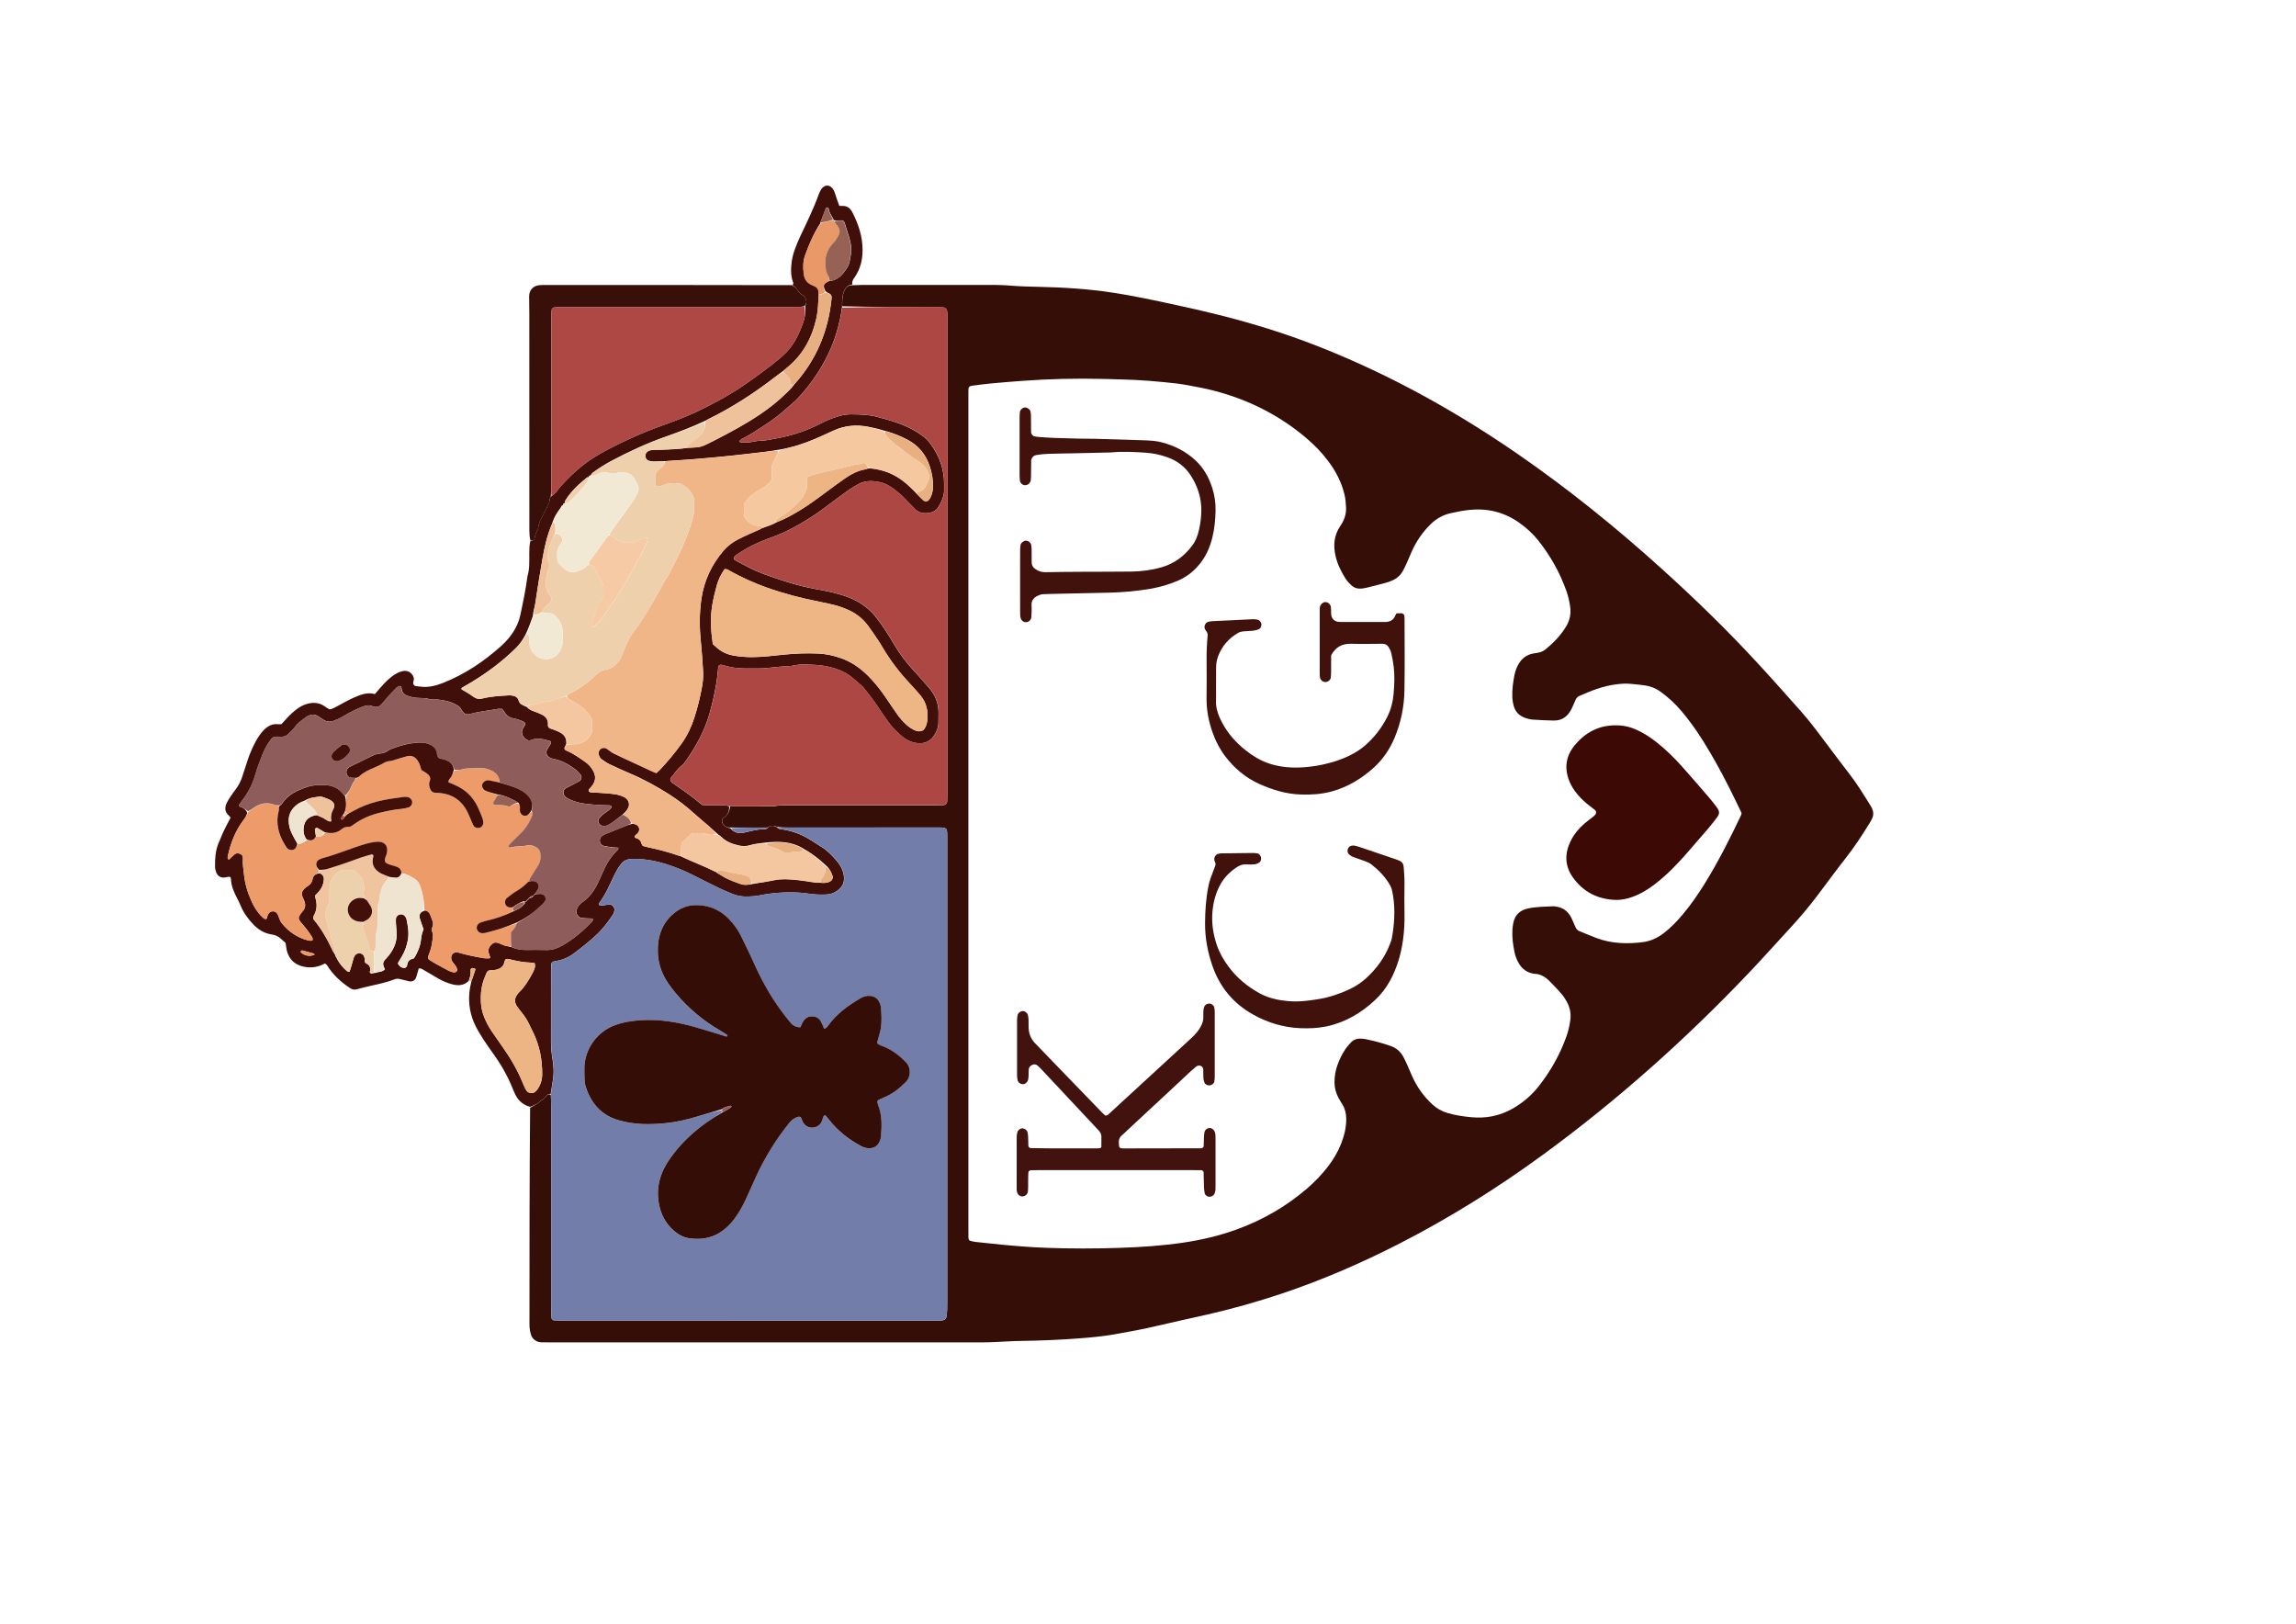 <?xml version="1.0" encoding="utf-8"?>
<!-- Generator: Adobe Adobe Illustrator 24.2.0, SVG Export Plug-In . SVG Version: 6.00 Build 0)  -->
<svg version="1.1" id="Layer_1" xmlns="http://www.w3.org/2000/svg" xmlns:xlink="http://www.w3.org/1999/xlink" x="0px" y="0px"
	 width="841.89px" height="595.28px" viewBox="0 0 841.89 595.28" style="enable-background:new 0 0 841.89 595.28;"
	 xml:space="preserve">
<style type="text/css">
	.st0{fill:#350E07;}
	.st1{fill:#410F09;}
	.st2{fill:#381009;}
	.st3{fill:#E8AF81;}
	.st4{fill:#727DAA;}
	.st5{fill:#AC4743;}
	.st6{fill:#ED9B68;}
	.st7{fill:#F0B687;}
	.st8{fill:#8E5C5A;}
	.st9{fill:#AD4844;}
	.st10{fill:#EFD0AC;}
	.st11{fill:#EEB585;}
	.st12{fill:#F5C8A0;}
	.st13{fill:#F2E9D5;}
	.st14{fill:#EDB484;}
	.st15{fill:#F4C7A0;}
	.st16{fill:#EEE4D0;}
	.st17{fill:#EDD0AC;}
	.st18{fill:#F0C29C;}
	.st19{fill:#F0C49E;}
	.st20{fill:#E99967;}
	.st21{fill:#966256;}
	.st22{fill:#3C0904;}
	.st23{fill:#42120E;}
	.st24{fill:#41110C;}
	.st25{fill:#340D06;}
	.st26{fill:#431009;}
	.st27{fill:#F6CAA4;}
</style>
<g>
	<g>
		<path class="st0" d="M312.75,104.57c1.02-0.03,2.03-0.1,3.05-0.1c16.4-0.01,32.8,0,49.2-0.01c2.04,0,4.06,0.14,6.09,0.3
			c3.27,0.25,6.55,0.33,9.83,0.4c9.05,0.2,18.08,0.75,27.03,2.12c6.26,0.96,12.46,2.21,18.65,3.54c6.63,1.42,13.25,2.87,19.83,4.51
			c12.96,3.21,25.67,7.18,38.08,12.11c25.64,10.2,49.59,23.53,72.26,39.19c18.45,12.75,35.85,26.81,52.48,41.84
			c12.18,11,23.94,22.42,35.07,34.48c5.45,5.9,10.77,11.91,16.11,17.91c3.61,4.06,6.78,8.47,10.06,12.8c2.52,3.34,5.01,6.7,7.58,10
			c2.93,3.75,5.38,7.82,7.9,11.85c0.24,0.38,0.44,0.8,0.6,1.22c0.43,1.1,0.43,2.21-0.08,3.29c-0.24,0.51-0.5,1.01-0.8,1.49
			c-2.83,4.63-5.81,9.16-9.18,13.43c-3.43,4.35-6.68,8.84-10.02,13.26c-3.13,4.16-6.48,8.13-10.02,11.96
			c-5.14,5.56-10.17,11.23-15.4,16.72c-23.14,24.3-48.08,46.55-75.18,66.37c-16.73,12.23-34.25,23.19-52.69,32.64
			c-14,7.17-28.4,13.41-43.32,18.4c-9,3.01-18.14,5.58-27.4,7.69c-5.95,1.36-11.92,2.61-17.85,4.02
			c-5.28,1.26-10.61,2.25-15.95,3.18c-4.35,0.76-8.74,1.17-13.13,1.5c-7.1,0.54-14.22,0.83-21.34,0.93
			c-3.05,0.04-6.1,0.26-9.15,0.39c-1.58,0.07-3.16,0.14-4.74,0.14c-52.7,0.01-105.4,0.01-158.11,0c-1.24,0-2.49,0-3.73-0.03
			c-1.63-0.04-3.42-1.06-3.91-3.17c-0.18-0.77-0.34-1.55-0.4-2.33c-0.07-1.01-0.03-2.03-0.03-3.05c0-25.67,0-51.35,0.24-77.44
			c1.57-0.92,2.91-1.41,3.87-2.54c0.07-0.08,0.17-0.14,0.27-0.18c0.84-0.36,1.42-0.99,1.91-1.75c0.34-0.52,0.96-0.45,1.56-0.17
			c0.08,1.44,0.11,2.57,0.11,3.7c0,7.35,0,14.7,0,22.05c0,17.41,0,34.82,0,52.23c0,1.24,0.07,2.48,0.12,3.72
			c0.02,0.4,0.47,0.86,0.88,0.88c1.24,0.05,2.48,0.11,3.72,0.11c26.34,0.01,52.68,0.01,79.02,0.01c18.43,0,36.85,0,55.28,0
			c1.13,0,2.26,0.01,3.39-0.02c0.45-0.01,0.9-0.08,1.34-0.14c0.5-0.07,1.06-0.62,1.15-1.11c0.35-1.9,0.32-3.82,0.32-5.75
			c0-50.76,0-101.52,0-152.29c0-6.11-0.01-12.21,0-18.32c0.01-3.19-0.27-3.17-3.28-3.17c-18.31,0.01-36.63,0.01-54.94,0.01
			c-1.35,0-2.71-0.03-4.22-0.22c-0.87-0.56-1.64-0.48-2.39-0.36c-0.29,0.05-0.53,0.34-1.11,0.58c-4.68,0.03-9.04,0.01-13.66-0.01
			c-1.25,0.07-1.91-0.49-2.49-1.21c-0.64-0.78-0.67-1.77,0.16-2.35c1.53-1.07,2.19-2.45,2.3-4.25c5.07,0.03,9.81,0.04,14.56,0.04
			c0.68,0,1.37,0.05,2.03-0.09c1.68-0.35,3.37-0.28,5.07-0.28c17.74,0,35.48,0,53.22,0c1.13,0,2.26-0.02,3.39-0.07
			c0.68-0.03,1.31-0.63,1.34-1.3c0.06-1.24,0.09-2.48,0.09-3.73c0-57.18,0-114.37,0-171.55c0-1.13,0.01-2.26-0.01-3.39
			c-0.01-0.45-0.08-0.89-0.15-1.34c-0.07-0.46-0.69-1.1-1.14-1.13c-1.01-0.08-2.03-0.15-3.04-0.15c-11.41-0.01-22.83-0.01-34.23-0.3
			c0-2.05-0.02-3.79,0.69-5.48C310.13,105.3,311.06,104.43,312.75,104.57z M435.32,141.19c-1.23-0.2-2.45-0.44-3.68-0.58
			c-6.86-0.77-13.73-1.37-20.63-1.51c-2.15-0.04-4.3-0.13-6.44-0.18c-10.07-0.25-20.13-0.02-30.17,0.74
			c-3.72,0.28-7.44,0.58-11.15,0.93c-2.25,0.21-4.49,0.51-6.73,0.81c-1.26,0.17-1.4,0.63-1.42,1.52c-0.03,1.13-0.02,2.26-0.02,3.39
			c0,101.45,0,202.91,0,304.36c0,1.02,0,2.04,0.02,3.05c0,0.22,0.03,0.46,0.12,0.66c0.09,0.19,0.24,0.42,0.42,0.47
			c0.64,0.19,1.3,0.38,1.96,0.45c3.26,0.36,6.52,0.7,9.78,1.02c5.51,0.54,11.04,0.96,16.58,1.16c8.82,0.31,17.64,0.31,26.46,0.01
			c7.91-0.26,15.8-0.78,23.65-1.95c6.62-0.99,13.09-2.52,19.38-4.8c9.44-3.43,18.03-8.34,25.67-14.89c2.93-2.51,5.6-5.26,7.94-8.34
			c1.92-2.54,3.54-5.25,4.7-8.22c1.16-2.97,1.93-6.02,1.87-9.24c-0.04-1.85-0.43-3.58-1.41-5.16c-0.48-0.77-0.96-1.54-1.39-2.33
			c-1-1.82-1.5-3.75-1.5-5.84c0.01-2.06,0.32-4.05,0.99-5.99c0.75-2.15,1.72-4.18,2.98-6.07c0.56-0.84,1.27-1.58,1.93-2.35
			c1.05-1.2,2.4-1.64,3.95-1.52c0.45,0.04,0.91,0.04,1.35,0.13c3.21,0.67,6.38,1.48,9.47,2.58c1.99,0.71,3.52,2.02,4.53,3.88
			c0.49,0.89,0.92,1.81,1.34,2.74c0.65,1.44,1.24,2.91,1.89,4.35c1.77,3.98,4.23,7.46,7.44,10.41c1.61,1.48,3.43,2.53,5.54,3.15
			c2.84,0.85,5.73,1.26,8.66,1.55c5.45,0.53,10.58-0.46,15.34-3.2c3.66-2.11,6.84-4.81,9.46-8.13c4.37-5.55,7.8-11.62,10.17-18.28
			c0.69-1.93,1.13-3.9,1.42-5.92c0.35-2.45-0.12-4.73-1.31-6.86c-0.55-0.98-1.16-1.95-1.9-2.8c-1.41-1.62-2.88-3.18-4.4-4.7
			c-1.56-1.55-3.36-2.68-5.67-2.69c-0.11,0-0.22-0.03-0.34-0.05c-2.23-0.45-3.93-1.64-5.13-3.57c-0.85-1.36-1.4-2.85-1.72-4.4
			c-0.54-2.66-0.92-5.36-0.75-8.09c0.05-0.9,0.17-1.8,0.36-2.68c0.63-2.83,2.43-4.5,5.24-5.13c3.11-0.7,6.29-0.65,9.44-0.83
			c0.22-0.01,0.45,0.06,0.67,0.08c2.71,0.27,4.62,1.7,5.86,4.06c0.26,0.5,0.47,1.03,0.7,1.54c0.32,0.72,0.6,1.46,0.96,2.17
			c0.31,0.62,0.78,1.07,1.46,1.33c2,0.78,3.96,1.65,5.97,2.41c5.76,2.19,11.7,2.3,17.72,1.49c0.33-0.05,0.66-0.16,0.99-0.23
			c2.25-0.51,4.22-1.57,6.05-2.95c2.63-1.99,4.89-4.37,7.01-6.88c2.99-3.55,5.62-7.37,8.07-11.31c5.01-8.08,9.27-16.56,13.36-25.13
			c0.09-0.19,0.1-0.43,0.17-0.76c-2.93-6.13-5.94-12.33-9.33-18.34c-2.89-5.12-5.9-10.17-9.43-14.89c-2.1-2.81-4.31-5.54-6.89-7.93
			c-1.24-1.15-2.58-2.2-3.93-3.22c-1.55-1.18-3.33-1.94-5.24-2.3c-1.77-0.33-3.59-0.43-5.38-0.64c-1.92-0.22-3.83-0.12-5.75,0.13
			c-4.77,0.6-9.18,2.31-13.53,4.26c-0.67,0.3-1.1,0.78-1.39,1.41c-0.57,1.23-1.03,2.52-1.67,3.71c-1.34,2.47-3.39,3.94-6.28,3.9
			c-2.6-0.03-5.2-0.17-7.79-0.35c-0.89-0.06-1.79-0.29-2.64-0.58c-2.16-0.74-3.67-2.15-4.3-4.42c-0.27-0.99-0.46-1.97-0.51-3
			c-0.12-2.85,0.24-5.65,0.8-8.42c0.27-1.33,0.75-2.61,1.41-3.8c1.23-2.2,3.05-3.6,5.56-4.03c0.67-0.11,1.35-0.19,2-0.34
			c0.77-0.18,1.5-0.47,2.14-0.97c3.05-2.4,5.71-5.15,7.74-8.46c1.41-2.3,1.95-4.77,1.54-7.47c-0.29-1.91-0.69-3.77-1.34-5.59
			c-2.39-6.78-5.87-12.95-10.33-18.58c-1.98-2.5-4.33-4.61-6.92-6.46c-5.49-3.92-11.61-5.43-18.28-4.76
			c-2.36,0.24-4.69,0.7-7.01,1.23c-2.83,0.65-5.24,2.02-7.31,4.06c-2.84,2.82-5.11,6.03-6.75,9.68c-0.65,1.44-1.25,2.91-1.9,4.35
			c-0.46,1.03-0.93,2.06-1.48,3.05c-0.91,1.63-2.26,2.81-3.98,3.54c-0.62,0.26-1.25,0.54-1.9,0.71c-2.51,0.67-5.02,1.34-7.55,1.94
			c-3.97,0.94-5.03-0.3-7.07-2.61c-0.15-0.17-0.28-0.36-0.4-0.55c-1.65-2.58-3.02-5.29-3.74-8.3c-0.94-3.9-0.68-7.63,1.6-11.06
			c0.19-0.28,0.37-0.57,0.55-0.86c1.18-1.87,1.74-3.9,1.65-6.12c-0.07-1.58-0.21-3.14-0.58-4.7c-1.1-4.59-3.24-8.66-6.07-12.39
			c-2.4-3.17-5.17-5.99-8.21-8.54c-9.86-8.29-21.09-13.88-33.54-17.12C442.12,142.46,439.02,141.85,435.32,141.19z"/>
		<path class="st1" d="M201.91,401.15c-0.54,0.04-1.16-0.04-1.5,0.49c-0.49,0.76-1.07,1.39-1.91,1.75c-0.1,0.04-0.21,0.1-0.27,0.18
			c-0.96,1.14-2.3,1.62-3.85,2.22c-0.71-0.16-1.21-0.42-1.71-0.67c-1.68-0.83-2.88-2.13-3.7-3.79c-0.4-0.81-0.74-1.64-1.08-2.47
			c-1.81-4.51-4.23-8.68-7.06-12.63c-1.18-1.65-2.37-3.29-3.46-4.99c-1.03-1.6-2.05-3.23-2.91-4.93c-2.04-4.01-2.79-8.29-2.32-12.76
			c0.12-1.12,0.34-2.22,0.72-3.79c0.61-1.72,1.02-2.97,1.42-4.24c0.08-0.25-0.08-0.4-0.34-0.49c-0.88-0.3-1.45-0.05-1.38,0.74
			c0.12,1.38-0.26,2.63-0.74,3.87c-1.73,1.73-3.83,1.78-6,1.22c-1.75-0.45-3.43-1.16-5.01-2.06c-1.87-1.06-3.7-2.17-5.56-3.26
			c-0.49-0.29-0.96-0.61-1.7-0.49c-0.29,1.01-0.58,2.08-0.91,3.14c-0.38,1.22-1.35,1.79-2.62,1.57c-0.44-0.08-0.87-0.22-1.31-0.33
			c-0.77-0.18-1.54-0.36-2.31-0.55c-0.57-0.13-1.12-0.08-1.66,0.13c-2.86,1.08-5.83,1.77-8.82,2.41c-1.77,0.38-3.51,0.85-5.26,1.3
			c-0.82,0.21-1.54,0.03-2.24-0.43c-3.44-2.26-6.41-4.99-8.58-8.54c-0.11-0.18-0.34-0.29-0.52-0.41c-0.09-0.06-0.21-0.09-0.23-0.1
			c-2.89,1.58-5.87,1.82-8.89,0.83c-2.8-0.92-4.45-3.01-5.09-5.86c-0.17-0.77-0.24-1.56-0.38-2.51c-0.59-0.52-1.25-1.12-1.93-1.71
			c-0.88-0.76-1.87-1.21-3.04-1.38c-2.68-0.37-4.9-1.68-6.76-3.59c-1.98-2.04-3.65-4.31-4.75-6.96c-0.39-0.94-0.83-1.85-1.3-2.75
			c-1.16-2.22-2.16-4.48-2.27-7.04c-0.04-0.82-0.35-0.95-1.4-0.75c-0.33,0.06-0.66,0.16-1,0.19c-1.5,0.12-2.62-0.64-3.07-2.1
			c-0.17-0.54-0.34-1.1-0.35-1.65c-0.05-2.95,0.08-5.87,1.2-8.67c0.97-2.42,1.99-4.8,3.22-7.1c0.43-0.79,0.84-1.59,1.28-2.43
			c-0.25-0.29-0.43-0.55-0.66-0.76c-1.53-1.33-1.55-2.94-0.76-4.62c0.43-0.91,1-1.77,1.56-2.62c0.56-0.85,1.18-1.66,1.79-2.47
			c1.1-1.46,1.88-3.08,2.43-4.82c0.62-1.94,1.25-3.87,1.89-5.8c0.78-2.37,1.77-4.65,2.95-6.84c0.81-1.49,1.74-2.92,2.93-4.14
			c1.49-1.52,3.21-2.49,5.45-2.16c0.32,0.05,0.66-0.04,1.1-0.08c0.65-0.71,1.32-1.47,2.01-2.21c1.16-1.24,2.38-2.41,3.77-3.4
			c1.02-0.73,2.11-1.34,3.3-1.71c2.25-0.7,4.46-0.65,6.52,0.67c0.57,0.37,1.1,0.8,1.69,1.12c0.26,0.14,0.68,0.15,0.97,0.04
			c0.63-0.23,1.23-0.56,1.83-0.87c2-1.05,3.95-2.21,6.01-3.14c2.57-1.16,5.19-2.31,8.12-1.5c0.86-0.98,1.6-1.82,2.33-2.67
			c1.19-1.37,2.46-2.66,3.9-3.76c1.17-0.9,2.44-1.63,3.9-1.97c1.79-0.42,3.42,0.46,4.05,2.19c0.25,0.7,0.02,1.33-0.11,1.99
			c-0.11,0.55,0.29,1.17,0.82,1.27c0.66,0.12,1.33,0.17,2,0.25c2.77,0.31,5.36-0.32,7.93-1.32c8.01-3.12,15.01-7.83,21.39-13.51
			c2.12-1.89,3.95-4.04,5.31-6.56c0.81-1.5,1.41-3.06,1.78-4.74c1.04-4.75,2.01-9.51,2.65-14.33c0.84-2.76,0.65-5.6,0.67-8.42
			c0.01-1.36,0.01-2.71,0.34-4.39c0.89-0.38,1.5-0.5,1.59-1.16c0.13-1.01,0.49-1.93,0.92-2.83c0.19-0.4,0.43-0.82,0.46-1.24
			c0.09-1.39,0.77-2.53,1.37-3.72c0.69-1.39,1.38-2.79,2.09-4.17c0.41-0.8,0.74-1.6,0.75-2.53c0-0.3,0.24-0.6,0.62-0.94
			c0.74-0.5,1.26-0.94,1.69-1.44c0.51-0.6,0.9-1.3,1.43-1.88c3.8-4.2,7.89-8.05,12.74-11.04c5.01-3.09,10.32-5.57,15.68-7.95
			c4.64-2.06,9.45-3.68,14.2-5.47c2.32-0.87,4.61-1.83,6.86-2.87c2.56-1.19,5.07-2.47,7.56-3.79c3.79-2,7.49-4.19,10.99-6.65
			c4.24-2.98,8.47-5.98,12.45-9.32c1.3-1.09,2.52-2.2,3.6-3.53c1.73-2.13,3.02-4.51,4.05-7.01c1.11-2.7,2.19-5.46,1.8-8.73
			c0.16-0.75,0.48-1.31,0.39-1.79c-0.16-0.86-0.52-1.76-1.33-2.2c-1.02-0.55-1.64-1.4-2.26-2.33c-0.35-0.53-0.96-0.89-1.45-1.32
			c0.16-0.29,0.37-0.58,0.23-0.94c-0.97-2.5-0.89-5.07-0.55-7.67c0.22-1.69,0.68-3.31,1.28-4.89c0.56-1.47,1.14-2.95,1.82-4.37
			c2.43-5.08,4.9-10.15,6.82-15.46c0.19-0.53,0.45-1.03,0.72-1.53c0.16-0.3,0.36-0.58,0.59-0.82c1.29-1.33,2.77-1.02,3.78,0.24
			c0.28,0.35,0.49,0.76,0.65,1.18c0.32,0.84,0.57,1.71,0.86,2.56c0.29,0.84,0.61,1.68,0.94,2.61c0.5,0.01,0.93,0.02,1.36,0.02
			c1.36,0,2.35,0.65,3.09,1.75c0.06,0.09,0.13,0.19,0.18,0.29c2.32,4.45,3.92,9.1,3.89,14.2c-0.01,3.58-0.82,6.92-2.89,9.9
			c-0.51,0.73-1.1,1.44-0.82,2.67c-1.53,0.09-2.46,0.96-3.09,2.45c-0.72,1.69-0.7,3.43-0.72,5.76c-0.26,1.79-0.45,3.02-0.7,4.23
			c-0.75,3.54-1.76,7.01-3.16,10.36c-2.91,6.95-7.04,13.12-12.13,18.66c-0.61,0.66-1.28,1.27-1.96,1.88
			c-0.92,0.83-1.89,1.61-2.81,2.44c-2.43,2.21-5.09,4.14-7.83,5.92c-2.65,1.72-5.27,3.51-8.13,4.89c-0.29,0.14-0.52,0.42-0.76,0.66
			c-0.06,0.06-0.04,0.21-0.02,0.31c0.02,0.09,0.07,0.25,0.13,0.26c1.58,0.27,3.14,0.09,4.7-0.17c0.78-0.13,1.56-0.35,2.34-0.35
			c2.28-0.02,4.49-0.56,6.7-0.96c5.46-1.01,10.71-2.77,15.66-5.32c1-0.52,2.01-1.04,3.06-1.46c2.63-1.04,5.26-1.97,8.18-1.97
			c3.75,0.01,7.45,0.15,11.05,1.35c0.21,0.07,0.45,0.07,0.66,0.13c3.93,1.09,7.8,2.34,11.36,4.37c2.26,1.29,4.45,2.73,6.02,4.87
			c3.24,4.39,5.09,9.28,5.05,14.81c0,0.57-0.03,1.13,0,1.7c0.14,2.49-0.81,4.63-2.06,6.7c-0.76,1.25-1.92,1.94-3.29,2.18
			c-2.1,0.36-4.06,0.05-5.58-1.67c-0.52-0.59-1.11-1.12-1.67-1.69c-1.11-1.13-2.15-2.34-3.35-3.37c-2.31-1.98-4.64-3.92-7.79-4.55
			c-2.75-0.55-5.38-0.6-7.87,0.87c-0.97,0.57-1.98,1.09-2.91,1.73c-1.67,1.16-3.29,2.38-4.93,3.58c-2.83,2.07-5.57,4.26-8.5,6.17
			c-4.74,3.08-9.63,5.89-15,7.81c-3.19,1.14-6.32,2.47-9.3,4.1c-1.38,0.76-2.69,1.66-4.02,2.51c-0.19,0.12-0.33,0.31-0.49,0.46
			c-0.48,0.44-0.45,1.11,0.1,1.41c3.48,1.88,6.96,3.78,10.68,5.14c6.05,2.21,12.16,4.21,18.51,5.39c2.33,0.44,4.67,0.83,6.96,1.41
			c4.18,1.06,8.23,2.43,11.69,5.16c1.34,1.06,2.57,2.2,3.62,3.54c2.46,3.11,4.64,6.39,6.62,9.82c1.98,3.44,4.35,6.62,7.01,9.54
			c2.06,2.25,4.08,4.54,6.07,6.84c2.14,2.47,3.37,5.33,3.45,8.63c0.03,1.36-0.03,2.71-0.03,4.07c0,1.89-0.74,3.54-1.79,5.04
			c-1.27,1.8-3.21,2.63-5.29,2.54c-2.27-0.1-4.43-0.97-6.2-2.48c-1.8-1.54-3.54-3.18-4.94-5.12c-1.25-1.74-2.48-3.5-3.66-5.29
			c-1.68-2.55-3.53-4.97-5.44-7.35c-0.28-0.35-0.61-0.67-0.94-0.97c-0.85-0.75-1.72-1.46-2.56-2.21c-1.36-1.22-2.85-2.24-4.51-2.99
			c-3.33-1.5-6.89-2.19-10.51-2.35c-2.7-0.12-5.43-0.28-8.1,0.43c-3.05,0.11-6.07,0.46-9.11,0.77c-2.13,0.22-4.29,0.12-6.44,0.14
			c-2.6,0.03-5.2-0.07-7.74-0.75c-0.76-0.21-1.53-0.4-2.29-0.59c-0.59-0.14-1.16,0.25-1.21,0.84c-0.17,1.91-0.35,3.81-0.66,5.71
			c-0.64,3.91-1.52,7.74-2.6,11.54c-1.72,6.07-4.73,11.46-8.25,16.61c-0.57,0.83-1.18,1.72-1.97,2.31c-1.6,1.17-2.5,2.9-3.79,4.31
			c-0.48,0.52-0.34,1.3,0.26,1.79c0.53,0.42,1.1,0.79,1.65,1.18c1.66,1.17,3.35,2.3,4.98,3.52c1.54,1.15,3,2.39,4.48,3.57
			c2.09,0.26,4.13,0.08,6.16,0.12c1.24,0.03,2.49-0.07,3.7,0.34c0.21,1.83-0.45,3.2-1.98,4.27c-0.83,0.58-0.8,1.57-0.16,2.35
			c0.58,0.71,1.25,1.27,2.57,1.45c1.45,1.53,2.88,1.98,4.54,1.73c0.66-0.1,1.31-0.29,1.96-0.44c1.96-0.47,3.92-0.93,5.95-0.92
			c0.33,0,0.67-0.08,0.98-0.2c0.19-0.07,0.31-0.29,0.47-0.45c0.26-0.18,0.51-0.47,0.79-0.52c0.75-0.13,1.52-0.2,2.56,0.56
			c0.54,0.44,0.75,0.55,0.97,0.57c3.65,0.4,7.06,1.55,10.23,3.37c1.76,1.01,3.43,2.19,5.16,3.25c2.06,1.26,3.68,3,5.24,4.78
			c1.19,1.37,2.18,2.9,2.63,4.7c0.76,3.11-0.08,5.37-3.17,7.06c-1,0.55-2.12,0.78-3.26,0.83c-2.15,0.08-4.29,0-6.43-0.34
			c-1.11-0.18-2.24-0.3-3.36-0.36c-4.99-0.28-9.93,0.06-14.84,1.08c-1.21,0.25-2.47,0.27-3.71,0.34c-2.06,0.11-4.06-0.18-5.98-0.98
			c-1.56-0.66-3.14-1.28-4.67-2.02c-3.25-1.58-6.49-3.21-9.71-4.85c-3.23-1.65-6.58-2.99-10.04-4.07c-4.03-1.25-8.1-1.96-12.35-1.84
			c-1.75,0.05-3.07,0.53-4.06,1.95c-0.32,0.46-0.72,0.88-1,1.37c-0.56,0.98-1.11,1.97-1.59,2.98c-1.6,3.37-3.06,6.81-5.33,9.82
			c-0.06,0.08-0.08,0.21-0.11,0.31c-0.08,0.28,0.02,0.44,0.28,0.52c1.15,0.36,2.22-0.18,3.33-0.28c1.15-0.1,2.21,0.98,2.06,2.15
			c-0.07,0.54-0.23,1.13-0.53,1.57c-1.65,2.43-3.37,4.81-5.49,6.88c-2.68,2.61-5.63,4.91-8.59,7.16c-2.09,1.59-4.45,2.68-7.1,3.01
			c-0.22,0.03-0.44,0.1-0.66,0.16c-0.39,0.1-0.78,0.55-0.8,0.98c-0.04,0.79-0.08,1.58-0.08,2.37c-0.01,8.71,0,17.42-0.01,26.13
			c0,2.04,0.18,4.05,0.52,6.07c0.48,2.79,0.63,5.65,0.09,8.44C202.4,398.03,202.18,399.59,201.91,401.15z M206.32,185.3
			c0,0,0.01,0.03-0.31,0.1c-0.2,0.16-0.26,0.36-0.55,0.92c-1.11,1.56-2.22,3.11-2.93,5.37c-1.86,4.28-2.86,8.8-3.66,13.36
			c-0.95,5.45-1.82,10.91-2.63,16.38c-0.2,1.33-0.74,2.61-0.86,4.44c-0.73,2.06-1.45,4.12-2.53,6.46c-0.97,1.92-2.11,3.7-3.67,5.23
			c-5.01,4.94-10.6,9.1-16.62,12.72c-1.06,0.64-2.16,1.22-3.21,1.86c-0.13,0.08-0.12,0.39-0.17,0.54c1.44,0.89,2.94,1.67,4.27,2.67
			c1.1,0.82,2.13,1.04,3.45,0.71c3.19-0.79,6.46-0.97,9.72-1.14c0.55-0.03,1.13,0.05,1.67,0.17c0.8,0.19,1.43,0.64,1.77,1.43
			c0.13,0.31,0.2,0.66,0.37,0.94c0.17,0.27,0.4,0.56,0.67,0.71c0.59,0.32,1.18,0.68,2.08,1.03c0.6,0.7,1.36,1.12,2.22,1.43
			c1.15,0.41,2.31,0.85,3.4,1.4c1.4,0.71,2.2,1.86,2.14,3.51c-0.01,0.22-0.08,0.48,0.01,0.66c0.13,0.29,0.31,0.61,0.57,0.76
			c0.38,0.22,0.84,0.28,1.26,0.44c0.83,0.33,1.68,0.62,2.47,1.04c1.48,0.78,2.44,1.94,2.42,3.72c0,0.22,0.04,0.45-0.25,1.05
			c-0.06,0.1-0.11,0.2-0.17,0.29c-0.5,0.89-0.33,1.36,0.41,1.66c2.52,1.05,4.71,2.63,6.93,4.17c1.14,0.79,2.03,1.79,2.73,2.95
			c1.16,1.91,1.24,3.83-0.14,5.68c-0.34,0.45-0.74,0.85-1.1,1.28c-0.27,0.33-0.32,0.76-0.12,0.91c0.17,0.12,0.35,0.3,0.53,0.32
			c1.23,0.09,2.47,0.12,3.71,0.21c1.8,0.14,3.6,0.23,5.38,0.5c1.1,0.17,2.2,0.52,3.21,0.99c1.41,0.65,2.61,2.56,1.24,4.56
			c-0.44,0.65-0.98,1.23-1.88,2.03c-1.25,0.96-2.49,1.95-3.77,2.88c-0.54,0.39-1.16,0.72-1.78,0.97c-0.64,0.26-1.33,0.25-2,0.05
			c-0.98-0.29-1.56-1.69-0.99-2.48c0.39-0.54,0.84-1.06,1.35-1.5c0.6-0.51,1.3-0.9,1.93-1.37c0.36-0.27,0.68-0.59,1.02-0.9
			c0.3-0.27,0.42-0.78,0.21-0.89c-0.19-0.1-0.37-0.27-0.56-0.27c-3.28-0.04-6.54-0.22-9.79-0.71c-2.16-0.32-4.17-0.99-6.04-2.09
			c-0.28-0.16-0.5-0.45-0.71-0.71c-0.69-0.88-0.54-2.07,0.36-2.67c0.47-0.31,0.98-0.54,1.48-0.81c1.2-0.63,2.42-1.23,3.6-1.89
			c0.79-0.45,1.01-1.67,0.4-2.38c-0.66-0.76-1.36-1.53-2.16-2.12c-2.38-1.76-4.96-3.14-7.92-3.68c-0.43-0.08-0.86-0.27-1.25-0.48
			c-1.09-0.6-1.49-1.81-0.92-2.89c0.42-0.79,0.94-1.53,1.42-2.29c0.15-0.25-0.05-0.76-0.32-0.84c-2.28-0.67-4.54-1.35-6.94-0.38
			c-0.91,0.37-1.76-0.05-2.45-0.75c-1.09-1.11-1.28-2.57-0.26-4c0.99-1.39,0.39-1.78-0.7-2.24c-0.93-0.39-1.91-0.74-2.9-0.91
			c-1.71-0.29-2.89-1.17-3.68-2.67c-0.15-0.29-0.41-0.51-0.67-0.84c-0.55,0-1.12-0.09-1.66,0.01c-3.32,0.63-6.7,0.9-9.97,1.83
			c-1.31,0.37-2.12,0.07-2.95-1.02c-0.2-0.27-0.38-0.56-0.54-0.86c-0.4-0.73-1.05-1.15-1.76-1.53c-2.23-1.2-4.64-1.72-7.15-1.89
			c-0.79-0.05-1.63,0.13-2.36-0.09c-1.55-0.46-3.13-0.45-4.7-0.49c-1.27-0.03-2.46-0.39-3.63-0.78c-1.14-0.38-1.91-1.17-2.11-2.42
			c-0.03-0.22-0.04-0.45-0.1-0.67c-0.11-0.47-0.59-0.62-1.04-0.34c-0.29,0.18-0.62,0.31-0.85,0.55c-0.94,0.97-1.87,1.95-2.78,2.96
			c-0.9,1.01-1.75,2.07-2.65,3.08c-0.73,0.83-1.65,1.15-2.75,0.85c-0.11-0.03-0.23-0.04-0.32-0.09c-1.33-0.68-2.61-0.37-3.93,0.13
			c-2.44,0.94-4.75,2.12-6.97,3.47c-1.17,0.71-2.39,1.25-3.67,1.71c-1.29,0.47-2.45,0.27-3.56-0.4c-0.77-0.46-1.49-1.02-2.26-1.48
			c-0.93-0.56-1.94-0.57-2.94-0.17c-0.42,0.17-0.86,0.33-1.21,0.61c-1.42,1.11-2.98,2.05-4.03,3.58c-0.38,0.55-0.88,1.03-1.35,1.52
			c-1.94,1.98-2.16,2.27-5.03,2.09c-0.11-0.01-0.23,0-0.34-0.01c-1-0.05-1.72,0.42-2.28,1.2c-1.13,1.57-2.09,3.22-2.82,5.01
			c-1.06,2.62-2.06,5.26-2.84,7.97c-0.98,3.41-2.59,6.49-4.78,9.28c-0.35,0.44-0.66,0.91-0.98,1.37c-0.18,0.26-0.08,0.81,0.19,0.88
			c1.12,0.29,2.04,0.91,2.67,2.21c-0.23,1.15-0.9,2.05-1.58,2.96c-2.88,3.89-4.55,8.29-5.56,12.98c-0.05,0.22-0.07,0.46-0.03,0.67
			c0.04,0.18,0.18,0.36,0.31,0.5c0.03,0.04,0.24-0.01,0.31-0.08c0.66-0.61,1.26-1.29,1.96-1.84c0.56-0.44,1.28-0.44,1.94-0.17
			c0.69,0.28,1.13,0.88,1.06,1.59c-0.19,1.94,0.18,3.83,0.37,5.74c0.34,3.52,1.33,6.87,2.79,10.08c0.94,2.07,2.11,4,3.75,5.6
			c0.39,0.38,0.89,0.89,1.35,0.92c0.69,0.04,0.56-0.8,0.78-1.27c0.09-0.2,0.17-0.43,0.29-0.61c0.4-0.6,0.97-0.97,1.69-0.96
			c0.72,0.01,1.33,0.39,1.67,1.01c0.32,0.58,0.47,1.26,0.75,1.88c0.23,0.51,0.46,1.04,0.8,1.47c2.5,3.06,5.61,5.22,9.45,6.26
			c0.22,0.06,0.44,0.09,0.66,0.14c0.49,0.11,1.22-0.04,1.22-0.26c-0.01-0.33-0.01-0.71-0.17-0.97c-1.07-1.74-2.29-3.36-3.65-4.88
			c-0.37-0.42-0.73-0.86-1.03-1.33c-0.33-0.51-0.35-1.08-0.05-1.61c0.28-0.49,0.57-0.99,0.96-1.38c1.41-1.4,1.5-2.95,0.64-4.65
			c-0.2-0.4-0.37-0.83-0.51-1.26c-0.3-0.94-0.09-1.8,0.58-2.51c0.38-0.4,0.83-0.78,1.3-1.06c1.03-0.62,1.72-1.49,1.91-2.66
			c0.21-1.29,1.08-1.91,2.66-2.11c1.12,0.41,1.54,1.28,1.46,2.39c-0.12,1.62-0.74,3.05-1.8,4.28c-0.44,0.51-0.92,0.97-1.39,1.46
			c0.05,0.37,0.04,0.71,0.14,1.02c0.64,2.15,0.54,4.23-0.54,6.22c-0.22,0.4-0.43,0.79-0.21,1.46c2.94,3.5,5.24,7.61,7.24,11.92
			c0.13,0.29,0.41,0.51,0.63,1.08c0,0,0.21,0.23,0.19,0.59c0.16,0.17,0.32,0.33,0.55,0.95c0.89,1.73,2.17,3.16,3.61,4.44
			c0.22,0.19,0.59,0.21,0.99,0.34c0.26-0.81,0.51-1.55,0.73-2.31c0.29-0.97,0.53-1.96,0.85-2.93c0.38-1.14,1.28-1.71,2.31-1.56
			c0.91,0.14,1.51,0.8,1.67,1.86c0.03,0.22,0.03,0.45,0.01,0.68c-0.04,0.5,0.13,0.93,0.56,1.14c1.35,0.65,1.72,1.69,1.34,3.08
			c-0.03,0.1,0,0.26,0.07,0.32c0.15,0.14,0.34,0.33,0.5,0.32c0.33-0.02,0.65-0.16,1.51-0.23c1.16-0.38,2.48-0.33,3.43-1.31
			c-0.14-0.33-0.26-0.64-0.4-0.94c-0.42-0.92-0.29-1.75,0.37-2.5c0.52-0.59,1.08-1.16,1.56-1.78c1.86-2.39,2.94-5.05,2.78-8.13
			c-0.07-1.24-0.2-2.47-0.27-3.71c-0.03-0.56-0.02-1.12,0.03-1.68c0.06-0.59,0.71-1.21,1.34-1.37c0.71-0.17,1.37-0.02,1.85,0.51
			c0.3,0.32,0.58,0.74,0.66,1.16c0.53,2.54,0.99,5.07,0.5,7.7c-0.4,2.13-1.07,4.14-2.19,5.99c-0.52,0.86-1.02,1.72-1.48,2.51
			c0.52,1.17,1.34,1.7,2.44,1.72c0.27,0,0.55-0.29,0.81-0.47c0.07-0.05,0.07-0.21,0.09-0.32c0.19-1.34,0.73-2.34,2.22-2.6
			c0.26-0.04,0.53-0.39,0.68-0.66c1.14-1.96,2.01-4.03,2.24-6.32c0.07-0.67,0.17-1.35,0.33-2c0.16-0.65,0.41-1.27,0.61-1.84
			c-0.46-1.32-0.97-2.58-1.34-3.86c-0.4-1.36,0.05-2.44,1.89-2.96c0.86,0.1,1.48,0.57,1.82,1.34c0.32,0.72,0.55,1.48,0.84,2.21
			c0.34,0.88,0.43,1.76-0.01,2.63c-0.27,0.55-0.18,1.05,0.01,1.62c0.18,0.52,0.28,1.11,0.22,1.66c-0.19,1.91-0.42,3.83-1.09,5.64
			c-0.99,2.66-1.26,2.38,1.35,3.92c1.84,1.09,3.75,2.08,5.65,3.08c0.49,0.26,1.06,0.39,1.6,0.53c0.2,0.05,0.44-0.01,0.66-0.03
			c0.38-0.03,0.86-0.62,0.75-0.98c-0.13-0.42-0.27-0.87-0.51-1.23c-0.43-0.66-1.03-1.22-1.41-1.9c-0.47-0.83-0.46-2.35,0.72-2.97
			c0.53-0.28,1.05-0.31,1.63-0.14c3.04,0.9,6.14,1.53,9.26,2.06c0.65,0.11,1.34,0.07,2.01,0.05c0.27-0.01,0.43-0.23,0.36-0.47
			c-0.16-0.53-0.4-1.04-0.53-1.58c-0.35-1.39,0.34-2.41,1.33-3.25c0.78-0.66,1.67-0.56,2.55-0.18c0.52,0.22,1.05,0.42,1.57,0.65
			c0.86,0.38,1.74,0.44,2.97,0.75c1.68,0.76,3.44,1.04,5.27,1.03c2.48-0.01,4.97-0.07,7.45,0.01c2.12,0.07,3.98-0.58,5.79-1.6
			c4.18-2.34,7.75-5.43,11.03-8.88c0.08-0.08,0.13-0.19,0.17-0.29c0.04-0.1,0.08-0.21,0.08-0.31c0-0.28-0.14-0.44-0.39-0.45
			c-1.24-0.06-2.48-0.06-3.71-0.19c-1.01-0.11-2.43-1.55-1.83-3.09c0.29-0.75,0.63-1.45,1.24-1.99c0.25-0.23,0.49-0.47,0.77-0.66
			c3.07-2,4.82-4.99,6.28-8.22c0.7-1.54,1.36-3.1,2.1-4.62c1.19-2.46,2.8-4.62,4.78-6.51c0.11-0.11,0.06-0.38,0.1-0.69
			c-0.67-0.04-1.35-0.03-2.01-0.12c-1.12-0.14-2.23-0.31-3.33-0.54c-0.81-0.17-1.37-0.88-1.44-1.69c-0.08-0.85,0.22-1.56,0.94-2.04
			c0.37-0.25,0.78-0.47,1.19-0.63c2.19-0.89,4.39-1.77,6.59-2.65c0.94-0.38,1.87-0.76,3.29-1.09c0.22,0.02,0.45,0.04,0.67,0.07
			c1.78,0.26,2.39,2.34,1.03,3.56c-0.17,0.15-0.36,0.27-0.52,0.42c-0.6,0.54-0.59,0.98,0.1,1.17c1.09,0.3,1.74,0.93,1.99,2.03
			c0.07,0.3,0.31,0.56,0.47,0.83c0.7,0.18,1.34,0.39,1.99,0.52c3.62,0.77,7.2,1.68,10.69,2.9c0.42,0.15,0.87,0.21,1.66,0.6
			c4.07,1.9,8.3,3.42,12.3,5.45c0.1,0.05,0.22,0.05,0.58,0.45c1.26,0.72,2.48,1.52,3.78,2.13c1.51,0.71,3.07,1.31,4.65,1.85
			c1.39,0.48,2.83,0.55,4.85,0.06c2.55-0.46,5.11-0.86,7.65-1.39c1.34-0.28,2.66-0.38,4.02-0.37c3.29,0.03,6.52,0.52,9.75,1.02
			c1,0.16,2,0.37,3.56,0.34c1.11,0.09,2.19,0.01,3.21-0.52c0.7-0.36,1.13-1.21,0.91-1.93c-0.46-1.49-1.16-2.84-2.7-4.15
			c-2.07-1.99-4.36-3.68-6.78-5.21c-0.36-0.23-0.8-0.34-1.48-0.89c-4.2-2.43-8.72-2.62-13.91-2.01c-1.76,0.27-3.59,0.33-5.26,0.87
			c-1.47,0.47-2.82,0.47-4.25,0.15c-2.43-0.54-4.7-1.38-6.5-3.21c-0.38-0.38-0.93-0.6-1.64-1.29c-1-0.91-1.99-1.84-3.01-2.73
			c-1.62-1.41-3.3-2.74-4.89-4.19c-3.02-2.74-6.21-5.26-9.67-7.43c-4.5-2.83-9.14-5.41-14.04-7.48c-2.6-1.1-5.17-2.27-7.72-3.49
			c-1.01-0.48-1.93-1.16-2.85-1.8c-0.58-0.4-0.84-1.04-1.05-1.7c-0.22-0.7,0.07-1.59,0.71-2.12c0.57-0.47,1.6-0.52,2.23-0.09
			c0.84,0.57,1.61,1.26,2.51,1.71c2.22,1.12,4.49,2.13,6.74,3.18c2.46,1.15,4.91,2.29,7.37,3.42c0.5,0.23,1.01,0.43,1.58,0.66
			c0.47-0.44,0.9-0.8,1.28-1.2c2.87-3.05,5.54-6.26,7.99-9.66c2.06-2.88,3.53-6.04,4.63-9.39c1.23-3.76,2.14-7.61,2.85-11.5
			c0.35-1.91,0.49-3.81,0.37-5.73c-0.22-3.5-0.44-6.99-0.8-10.48c-0.55-5.31-0.59-10.59,0.18-15.89c0.98-6.68,3.71-12.52,8.07-17.63
			c1.48-1.74,3.25-3.1,5.29-4.16c2.61-1.36,5.3-2.52,8-3.68c0.4-0.17,0.75-0.45,1.61-0.72c1.43-0.63,3.02-0.94,4.77-1.97
			c2.83-1.11,5.47-2.59,8.08-4.15c3.86-2.31,7.43-5.04,11.04-7.71c1.9-1.4,3.79-2.81,5.73-4.15c2.33-1.6,4.8-2.92,7.64-3.37
			c0.32-0.05,0.62-0.25,1.48-0.27c1.81,0.09,3.58,0.39,5.32,0.93c3.41,1.06,6.33,2.93,8.94,5.32c0.91,0.83,1.81,1.68,2.89,2.96
			c0.8,0.79,1.57,1.62,2.42,2.36c0.91,0.81,1.84,0.56,2.49-0.55c0.7-1.19,1.06-2.47,1.13-3.85c0.15-2.74-0.31-5.37-1.17-7.98
			c-1.42-4.28-4.03-7.49-7.99-9.64c-2.49-1.35-5.11-2.37-7.81-3.18c-0.2-0.06-0.45,0-1.11-0.27c-1.83-0.6-3.7-1.01-5.58-1.38
			c-4.47-0.89-8.77-0.48-12.91,1.44c-1.23,0.57-2.47,1.12-3.7,1.69c-4.01,1.84-8.1,3.48-12.41,4.49c-1.21,0.28-2.41,0.61-4.16,0.84
			c-1.45,0.23-2.9,0.5-4.35,0.67c-4.38,0.52-8.75,1.05-13.13,1.5c-4.27,0.44-8.55,0.84-12.82,1.19c-3.49,0.29-6.99,0.48-10.49,0.72
			c-0.22,0.02-0.43,0.12-1.24,0.07c-1.23,0.04-2.46,0.11-3.69,0.1c-0.55,0-1.11-0.11-1.64-0.27c-0.7-0.21-1.08-0.76-1.22-1.46
			c-0.16-0.78,0.23-1.6,0.89-2.01c0.59-0.37,1.23-0.49,1.92-0.51c1.9-0.05,3.8-0.07,5.7-0.18c2.23-0.14,4.47-0.17,7.24-0.57
			c4.54-0.22,4.54-0.22,8.38-2.15c0.4-0.2,0.81-0.4,1.21-0.61c5.72-2.92,11.37-5.95,16.7-9.55c3.56-2.4,6.9-5.06,9.94-8.09
			c0.79-0.79,1.65-1.53,2.55-2.78c8.07-8.93,12.48-19.46,13.71-31.39c0.02-0.22,0.03-0.45,0.03-0.67c-0.02-0.62-0.3-1.08-0.86-1.33
			c-0.41-0.18-0.84-0.32-1.44-0.93c-0.95-2.01-0.77-2.56,1.14-3.57c0.09-0.05,0.2-0.07,0.79-0.07c1.82-0.38,3.35-1.3,4.51-2.72
			c1.27-1.56,2.46-3.2,2.61-5.34c0.03-0.44,0.17-0.88,0.27-1.31c0.33-1.44,0.25-2.87-0.02-4.32c-0.44-2.43-1.38-4.72-2.04-7.08
			c-0.36-1.26-0.58-1.56-2.21-1.46c-0.56,0.04-1.11,0.05-1.88-0.05c0,0-0.23-0.1-0.31-0.59c-0.64-1.16-1.48-2.23-1.61-3.62
			c-0.01-0.09-0.12-0.19-0.2-0.26c-0.08-0.07-0.18-0.11-0.28-0.16c-0.23-0.14-0.45-0.11-0.56,0.16c-0.65,1.65-1.28,3.3-1.9,4.95
			c-0.04,0.09,0.01,0.22-0.23,0.73c-2.34,3.62-4.03,7.55-5.48,11.59c-0.82,2.3-0.8,4.65-0.46,7.02c0.24,1.67,1.06,2.96,2.6,3.72
			c0.5,0.25,1.02,0.48,1.53,0.71c0.66,0.31,1.05,0.82,1.18,1.54c0.08,0.44,0.15,0.89,0.09,1.93c-0.15,2.68-0.18,5.37-0.77,8.02
			c-1.62,7.35-4.99,13.63-10.95,18.39c-0.52,0.41-0.96,0.92-1.87,1.53c-0.81,0.61-1.62,1.2-2.42,1.82
			c-7.67,5.91-15.76,11.17-24.47,15.43c-0.4,0.19-0.75,0.48-1.61,0.84c-4.51,2.07-9.13,3.87-13.82,5.5
			c-6.94,2.42-13.58,5.51-20.06,8.94c-2.4,1.27-4.67,2.74-6.86,4.34c-0.34,0.25-0.55,0.68-0.8,1.04c0,0-0.01-0.01-0.4-0.01
			c-0.12,0.21-0.24,0.42-0.27,0.62c0,0-0.1-0.01-0.56,0.02c-1.1,0.96-2.25,1.87-3.3,2.88c-1.79,1.72-3.46,3.54-4.74,5.69
			c-0.16,0.27-0.19,0.63-0.26,1.01c0,0-0.01-0.07-0.38-0.01C206.5,184.85,206.43,185.07,206.32,185.3z M338.57,267.69
			c0.88-0.95,1.26-2.13,1.42-3.38c0.45-3.52-0.25-6.75-2.61-9.5c-1.25-1.46-2.53-2.89-3.84-4.29c-3.73-3.97-7-8.28-9.8-12.95
			c-0.52-0.87-1.03-1.76-1.6-2.6c-1.26-1.87-2.52-3.75-3.86-5.57c-1.99-2.7-4.58-4.67-7.67-5.97c-1.25-0.52-2.52-1.03-3.82-1.38
			c-2.07-0.55-4.17-1.01-6.27-1.42c-6.66-1.3-13.21-3-19.6-5.29c-4.48-1.61-8.79-3.57-12.96-5.85c-0.68-0.37-1.29-0.95-2.27-0.82
			c-1.28,1.79-2.27,3.82-2.88,5.99c-0.67,2.39-1.24,4.82-1.65,7.26c-0.8,4.72-0.48,9.45,0.21,14.24c0.57,0.51,1.15,1.04,1.75,1.54
			c1.79,1.47,3.82,2.33,6.12,2.7c2.13,0.35,4.26,0.51,6.41,0.52c3.97,0,7.89-0.53,11.82-0.92c4.17-0.42,8.34-0.58,12.52-0.39
			c2.95,0.13,5.81,0.76,8.6,1.77c4.37,1.58,7.89,4.34,10.98,7.72c1.83,2,3.52,4.13,5.04,6.38c1.39,2.06,2.79,4.11,4.21,6.16
			c1.03,1.49,2.22,2.86,3.56,4.08c1.01,0.92,2.15,1.65,3.42,2.17C336.55,268.17,337.33,268.26,338.57,267.69z M195.44,356.43
			c0.47-1.02,1.02-2.03,0.59-3.34c-0.5-0.06-1.05-0.17-1.6-0.19c-2.27-0.09-4.49-0.47-6.69-1.01c-0.33-0.08-0.66-0.17-0.99-0.24
			c-1.02-0.2-1.48-0.22-1.76,0.91c-0.03,0.11-0.06,0.22-0.08,0.33c-0.36,1.51-1.45,2.21-2.84,2.59c-0.33,0.09-0.67,0.13-1,0.15
			c-2.6,0.15-2.2,0.03-3.29,2.58c-1.27,2.98-1.59,6.09-1.43,9.29c0.09,1.83,0.49,3.57,1.15,5.27c0.75,1.9,1.71,3.69,2.85,5.38
			c1.2,1.78,2.43,3.54,3.68,5.29c3.09,4.34,5.79,8.9,7.77,13.86c0.25,0.63,0.54,1.24,0.84,1.85c0.15,0.3,0.34,0.59,0.54,0.85
			c0.62,0.82,2.32,0.97,3.06,0.27c0.32-0.31,0.65-0.64,0.9-1.01c1.11-1.63,1.66-3.44,1.67-5.42c0.03-5.15-0.88-10.11-3.06-14.81
			c-0.52-1.13-1.12-2.22-1.63-3.35c-0.75-1.66-1.75-3.16-2.89-4.57c-0.57-0.7-1.15-1.4-1.65-2.15c-1.03-1.54-0.97-2.93,0.11-4.39
			c0.2-0.27,0.41-0.55,0.65-0.78C192.38,361.8,193.86,359.4,195.44,356.43z M114.79,349.51c-1.17-0.32-2.34-0.64-3.5-0.95
			c-0.21-0.06-0.44-0.14-0.64-0.1c-0.15,0.04-0.29,0.24-0.38,0.4c-0.04,0.06,0.02,0.24,0.08,0.31c1.39,1.3,3.45,1.61,5.03,0.78
			C115.33,349.85,115.28,349.76,114.79,349.51z"/>
		<path class="st2" d="M290.32,104.54c0.82,0.49,1.42,0.85,1.77,1.38c0.62,0.93,1.24,1.77,2.26,2.33c0.81,0.44,1.17,1.34,1.33,2.2
			c0.09,0.48-0.23,1.04-0.71,1.84c-1.7,0.28-3.05,0.3-4.41,0.3c-24.27,0-48.55,0-72.82,0c-3.95,0-7.9-0.01-11.85,0.01
			c-0.9,0-1.8,0.06-2.7,0.11c-0.41,0.02-0.89,0.47-0.91,0.86c-0.06,1.12-0.13,2.25-0.13,3.38c-0.01,20.32,0,40.65-0.01,60.97
			c0,1.35-0.11,2.7-0.16,4.05c-0.13,0.3-0.37,0.6-0.37,0.9c-0.01,0.92-0.34,1.73-0.75,2.53c-0.71,1.39-1.39,2.78-2.09,4.17
			c-0.59,1.19-1.28,2.33-1.37,3.72c-0.03,0.42-0.27,0.84-0.46,1.24c-0.43,0.9-0.79,1.82-0.92,2.83c-0.09,0.66-0.69,0.78-1.52,0.85
			c-0.3-1.23-0.4-2.47-0.4-3.71c-0.01-26.35,0-52.71-0.01-79.06c0-2.26-0.07-4.52-0.07-6.78c0-2.27,1.45-3.88,3.68-4.1
			c0.79-0.08,1.58-0.07,2.37-0.07C230.05,104.47,260.02,104.48,290.32,104.54z"/>
		<path class="st3" d="M172.08,359.71c0.23-1.31,0.62-2.55,0.5-3.93c-0.07-0.79,0.5-1.04,1.38-0.74c0.26,0.09,0.41,0.24,0.34,0.49
			c-0.39,1.26-0.8,2.52-1.34,3.95C172.65,359.69,172.48,359.73,172.08,359.71z"/>
		<path class="st4" d="M201.97,401.46c0.21-1.87,0.43-3.43,0.73-4.98c0.54-2.79,0.39-5.64-0.09-8.44c-0.35-2.02-0.52-4.03-0.52-6.07
			c0.01-8.71,0-17.42,0.01-26.13c0-0.79,0.04-1.58,0.08-2.37c0.02-0.43,0.42-0.89,0.8-0.98c0.22-0.06,0.44-0.13,0.66-0.16
			c2.65-0.33,5.02-1.42,7.1-3.01c2.97-2.26,5.91-4.55,8.59-7.16c2.12-2.07,3.84-4.45,5.49-6.88c0.3-0.44,0.46-1.03,0.53-1.57
			c0.15-1.18-0.92-2.26-2.06-2.15c-1.11,0.1-2.18,0.64-3.33,0.28c-0.26-0.08-0.36-0.24-0.28-0.52c0.03-0.11,0.05-0.23,0.11-0.31
			c2.27-3.01,3.73-6.45,5.33-9.82c0.48-1.02,1.03-2.01,1.59-2.98c0.28-0.49,0.67-0.91,1-1.37c0.99-1.42,2.31-1.9,4.06-1.95
			c4.24-0.12,8.32,0.6,12.35,1.84c3.47,1.07,6.81,2.42,10.04,4.07c3.22,1.64,6.46,3.27,9.71,4.85c1.52,0.74,3.1,1.36,4.67,2.02
			c1.91,0.81,3.92,1.09,5.98,0.98c1.24-0.07,2.5-0.09,3.71-0.34c4.9-1.02,9.85-1.36,14.84-1.08c1.12,0.06,2.25,0.18,3.36,0.36
			c2.13,0.34,4.27,0.42,6.43,0.34c1.15-0.05,2.26-0.28,3.26-0.83c3.1-1.69,3.94-3.95,3.17-7.06c-0.44-1.8-1.43-3.33-2.63-4.7
			c-1.56-1.79-3.18-3.53-5.24-4.78c-1.73-1.06-3.4-2.24-5.16-3.25c-3.17-1.81-6.58-2.97-10.23-3.37c-0.22-0.02-0.43-0.13-0.81-0.4
			c1.19-0.19,2.54-0.16,3.89-0.16c18.31,0,36.63,0,54.94-0.01c3.01,0,3.29-0.03,3.28,3.17c-0.02,6.11,0,12.21,0,18.32
			c0,50.76,0,101.52,0,152.29c0,1.92,0.03,3.85-0.32,5.75c-0.09,0.49-0.65,1.04-1.15,1.11c-0.45,0.06-0.89,0.13-1.34,0.14
			c-1.13,0.02-2.26,0.02-3.39,0.02c-18.43,0-36.85,0-55.28,0c-26.34,0-52.68,0-79.02-0.01c-1.24,0-2.48-0.06-3.72-0.11
			c-0.4-0.02-0.86-0.48-0.88-0.88c-0.05-1.24-0.12-2.48-0.12-3.72c-0.01-17.41,0-34.82,0-52.23c0-7.35,0-14.7,0-22.05
			C202.08,404.03,202.05,402.9,201.97,401.46z M264.74,407.02c0.01,0.26,0.02,0.52-0.39,1.01c-1.7,1.12-3.43,2.19-5.1,3.36
			c-5.14,3.59-9.64,7.87-13.31,12.96c-3.56,4.93-5.47,10.33-4.43,16.55c0.7,4.19,2.46,7.7,5.72,10.46c1.6,1.35,3.4,2.32,5.43,2.62
			c4.02,0.59,7.89,0.11,11.41-2.16c2.12-1.37,3.86-3.14,5.34-5.15c1.54-2.1,2.82-4.37,3.93-6.73c1.3-2.76,2.5-5.57,3.77-8.35
			c3.26-7.13,7.32-13.77,12.26-19.86c0.89-1.1,1.92-1.89,3.28-2.27c0.45-0.12,0.97,0.04,1.12,0.48c0.26,0.75,0.52,1.49,1.04,2.11
			c1.99,2.41,5.56,1.4,6.47-0.87c0.25-0.63,0.45-1.28,0.69-1.92c0.12-0.33,0.58-0.44,0.79-0.19c0.44,0.52,0.87,1.04,1.29,1.57
			c3.2,4.07,7.2,7.15,11.73,9.59c1.03,0.55,2.1,0.8,3.26,0.74c1.49-0.08,2.6-0.8,3.27-2.08c0.36-0.69,0.64-1.48,0.71-2.24
			c0.31-3.85,0.43-7.69-1.01-11.38c-0.16-0.41-0.26-0.86-0.31-1.3c-0.02-0.19,0.09-0.5,0.24-0.58c0.69-0.37,1.4-0.71,2.13-1
			c3.11-1.24,5.64-3.27,7.99-5.61c2-1.98,2.04-5.35,0.11-7.33c-2.48-2.54-5.23-4.65-8.59-5.91c-0.53-0.2-1.05-0.41-1.53-0.69
			c-0.28-0.16-0.48-0.49-0.38-0.86c0.11-0.44,0.26-0.86,0.37-1.3c0.34-1.31,0.8-2.61,0.97-3.94c0.33-2.47,0.22-4.97-0.02-7.45
			c-0.05-0.55-0.24-1.1-0.46-1.62c-0.68-1.61-1.92-2.44-3.67-2.56c-1.3-0.09-2.45,0.33-3.54,0.97c-4.4,2.61-8.52,5.57-11.58,9.78
			c-0.39,0.53-0.74,1.15-1.56,1.32c-0.4-0.91-0.74-1.87-1.24-2.74c-0.66-1.16-1.73-1.75-3.07-1.81c-1.5-0.07-2.62,0.63-3.4,1.85
			c-0.41,0.65-0.68,1.4-1.03,2.14c-1.51,0.02-2.69-0.58-3.59-1.68c-1.22-1.49-2.42-2.99-3.55-4.54c-4.09-5.6-7.37-11.65-10.18-17.97
			c-1.42-3.2-3.02-6.32-4.55-9.48c-0.84-1.74-1.98-3.3-3.2-4.78c-3.44-4.16-7.83-6.36-13.3-6.32c-3.09,0.02-5.75,1.13-8.07,3.07
			c-4.54,3.81-6.03,8.95-5.79,14.58c0.17,4.12,1.61,7.96,4.03,11.37c0.85,1.2,1.74,2.37,2.69,3.49c4.51,5.3,9.75,9.74,15.76,13.26
			c0.97,0.57,1.92,1.19,2.87,1.81c0.12,0.08,0.14,0.31,0.21,0.48c-0.22,0.03-0.44,0.11-0.65,0.07c-0.33-0.06-0.64-0.21-0.96-0.31
			c-3.57-1.08-7.12-2.23-10.71-3.23c-6.24-1.74-12.58-2.77-19.09-2.42c-3.51,0.19-6.97,0.71-10.27,1.99
			c-6.2,2.4-10.58,8.5-10.82,15.12c-0.06,1.58,0,3.17,0.05,4.75c0.02,0.67,0.08,1.37,0.27,2.01c1.9,6.39,5.71,10.94,12.31,12.84
			c5.76,1.65,11.62,1.65,17.49,1.01c3.71-0.4,7.35-1.24,10.93-2.3C258.49,408.5,261.62,407.57,264.74,407.02z"/>
		<path class="st5" d="M267.69,295.57c-1.53-0.43-2.78-0.33-4.02-0.36c-2.03-0.04-4.07,0.14-6.16-0.12
			c-1.47-1.18-2.94-2.42-4.48-3.57c-1.63-1.22-3.32-2.35-4.98-3.52c-0.55-0.39-1.12-0.76-1.65-1.18c-0.61-0.48-0.75-1.26-0.26-1.79
			c1.29-1.41,2.2-3.14,3.79-4.31c0.79-0.58,1.4-1.47,1.97-2.31c3.52-5.15,6.53-10.55,8.25-16.61c1.08-3.81,1.97-7.64,2.6-11.54
			c0.31-1.9,0.49-3.8,0.66-5.71c0.05-0.59,0.63-0.98,1.21-0.84c0.77,0.19,1.53,0.38,2.29,0.59c2.54,0.68,5.13,0.78,7.74,0.75
			c2.15-0.02,4.31,0.08,6.44-0.14c3.03-0.31,6.06-0.66,9.11-0.77c2.67-0.7,5.4-0.54,8.1-0.43c3.62,0.16,7.18,0.85,10.51,2.35
			c1.65,0.75,3.15,1.77,4.51,2.99c0.84,0.75,1.72,1.46,2.56,2.21c0.34,0.3,0.66,0.62,0.94,0.97c1.9,2.38,3.76,4.8,5.44,7.35
			c1.18,1.79,2.4,3.55,3.66,5.29c1.4,1.94,3.13,3.57,4.94,5.12c1.77,1.51,3.92,2.38,6.2,2.48c2.08,0.1,4.02-0.74,5.29-2.54
			c1.05-1.49,1.78-3.15,1.79-5.04c0-1.36,0.06-2.71,0.03-4.07c-0.08-3.3-1.32-6.17-3.45-8.63c-2-2.3-4.02-4.59-6.07-6.84
			c-2.66-2.92-5.03-6.1-7.01-9.54c-1.98-3.43-4.16-6.72-6.62-9.82c-1.06-1.34-2.28-2.48-3.62-3.54c-3.46-2.74-7.52-4.1-11.69-5.16
			c-2.29-0.58-4.63-0.98-6.96-1.41c-6.35-1.19-12.47-3.18-18.51-5.39c-3.73-1.36-7.2-3.26-10.68-5.14c-0.56-0.3-0.59-0.97-0.1-1.41
			c0.17-0.15,0.31-0.34,0.49-0.46c1.33-0.85,2.63-1.76,4.02-2.51c2.98-1.63,6.11-2.96,9.3-4.1c5.36-1.92,10.26-4.73,15-7.81
			c2.93-1.9,5.67-4.1,8.5-6.17c1.64-1.2,3.26-2.43,4.93-3.58c0.93-0.64,1.93-1.16,2.91-1.73c2.5-1.47,5.13-1.42,7.87-0.87
			c3.15,0.63,5.48,2.57,7.79,4.55c1.2,1.03,2.24,2.24,3.35,3.37c0.56,0.56,1.15,1.1,1.67,1.69c1.52,1.72,3.48,2.03,5.58,1.67
			c1.37-0.23,2.53-0.92,3.29-2.18c1.25-2.06,2.19-4.21,2.06-6.7c-0.03-0.56,0-1.13,0-1.7c0.04-5.52-1.81-10.41-5.05-14.81
			c-1.57-2.13-3.76-3.57-6.02-4.87c-3.56-2.03-7.43-3.28-11.36-4.37c-0.22-0.06-0.45-0.06-0.66-0.13c-3.59-1.19-7.3-1.34-11.05-1.35
			c-2.92-0.01-5.55,0.93-8.18,1.97c-1.05,0.42-2.06,0.94-3.06,1.46c-4.96,2.55-10.2,4.31-15.66,5.32c-2.21,0.41-4.42,0.94-6.7,0.96
			c-0.78,0.01-1.56,0.22-2.34,0.35c-1.56,0.26-3.13,0.45-4.7,0.17c-0.06-0.01-0.11-0.16-0.13-0.26c-0.02-0.1-0.04-0.26,0.02-0.31
			c0.23-0.24,0.46-0.51,0.76-0.66c2.86-1.38,5.48-3.17,8.13-4.89c2.74-1.78,5.4-3.71,7.83-5.92c0.92-0.84,1.89-1.61,2.81-2.44
			c0.67-0.6,1.35-1.21,1.96-1.88c5.09-5.54,9.22-11.71,12.13-18.66c1.4-3.34,2.41-6.81,3.16-10.36c0.26-1.21,0.45-2.44,0.69-3.94
			c11.44-0.28,22.85-0.28,34.27-0.27c1.01,0,2.03,0.07,3.04,0.15c0.45,0.03,1.07,0.68,1.14,1.13c0.07,0.44,0.14,0.89,0.15,1.34
			c0.02,1.13,0.01,2.26,0.01,3.39c0,57.18,0,114.37,0,171.55c0,1.24-0.03,2.48-0.09,3.73c-0.03,0.67-0.66,1.28-1.34,1.3
			c-1.13,0.05-2.26,0.07-3.39,0.07c-17.74,0-35.48,0-53.22,0c-1.69,0-3.39-0.07-5.07,0.28c-0.65,0.14-1.35,0.09-2.03,0.09
			C277.5,295.61,272.76,295.6,267.69,295.57z"/>
		<path class="st4" d="M281.38,303.39c0.16,0.1,0.03,0.32-0.15,0.39c-0.31,0.12-0.65,0.2-0.98,0.2c-2.03-0.01-3.99,0.46-5.95,0.92
			c-0.65,0.16-1.3,0.34-1.96,0.44c-1.66,0.25-3.09-0.2-4.29-1.73C272.33,303.4,276.7,303.42,281.38,303.39z"/>
		<path class="st6" d="M187.28,346.84c-0.91,0.13-1.8,0.07-2.66-0.31c-0.52-0.23-1.05-0.43-1.57-0.65
			c-0.88-0.38-1.77-0.49-2.55,0.18c-0.99,0.84-1.68,1.86-1.33,3.25c0.13,0.54,0.37,1.05,0.53,1.58c0.07,0.24-0.09,0.46-0.36,0.47
			c-0.67,0.02-1.35,0.06-2.01-0.05c-3.12-0.53-6.22-1.16-9.26-2.06c-0.57-0.17-1.1-0.14-1.63,0.14c-1.18,0.62-1.19,2.14-0.72,2.97
			c0.38,0.68,0.98,1.24,1.41,1.9c0.24,0.36,0.37,0.81,0.51,1.23c0.11,0.36-0.36,0.95-0.75,0.98c-0.22,0.02-0.46,0.08-0.66,0.03
			c-0.54-0.14-1.11-0.27-1.6-0.53c-1.9-1-3.81-1.99-5.65-3.08c-2.61-1.54-2.34-1.26-1.35-3.92c0.67-1.81,0.9-3.73,1.09-5.64
			c0.05-0.54-0.05-1.14-0.22-1.66c-0.19-0.56-0.28-1.07-0.01-1.62c0.43-0.87,0.34-1.75,0.01-2.63c-0.28-0.74-0.52-1.49-0.84-2.21
			c-0.34-0.77-0.96-1.24-2.07-1.68c-0.01-3.19-0.58-5.91-1.48-8.59c-0.42-1.25-1.19-2.21-2.23-2.85c-1.42-0.87-2.89-1.75-4.71-2
			c-0.13-1.25-0.72-1.89-1.6-2.25c-0.73-0.29-1.5-0.47-2.25-0.69c-2.53-0.73-2.65-1.34-1.73-3.63c0.04-0.1,0.09-0.21,0.12-0.32
			c0.85-3-0.68-4.85-3.84-4.55c-1.22,0.12-2.44,0.38-3.63,0.71c-1.62,0.45-3.21,1.01-4.81,1.56c-3.61,1.25-7.17,2.64-10.86,3.64
			c-0.54,0.15-1.06,0.37-1.57,0.6c-0.79,0.36-1.26,1.36-0.99,2.28c0.15,0.52,0.49,0.99,0.77,1.66c0.02,0.41,0.02,0.64,0.02,0.88
			c-1.11,0.43-1.97,1.05-2.18,2.34c-0.19,1.18-0.88,2.04-1.91,2.66c-0.48,0.29-0.92,0.66-1.3,1.06c-0.67,0.71-0.88,1.56-0.58,2.51
			c0.14,0.43,0.31,0.85,0.51,1.26c0.86,1.7,0.77,3.25-0.64,4.65c-0.39,0.39-0.68,0.89-0.96,1.38c-0.3,0.53-0.27,1.1,0.05,1.61
			c0.3,0.47,0.66,0.91,1.03,1.33c1.36,1.52,2.58,3.15,3.65,4.88c0.16,0.26,0.16,0.64,0.17,0.97c0.01,0.22-0.73,0.37-1.22,0.26
			c-0.22-0.05-0.45-0.08-0.66-0.14c-3.84-1.05-6.95-3.2-9.45-6.26c-0.35-0.43-0.58-0.96-0.8-1.47c-0.28-0.62-0.42-1.3-0.75-1.88
			c-0.34-0.62-0.95-0.99-1.67-1.01c-0.72-0.01-1.29,0.36-1.69,0.96c-0.12,0.19-0.19,0.41-0.29,0.61c-0.22,0.47-0.09,1.31-0.78,1.27
			c-0.47-0.02-0.96-0.53-1.35-0.92c-1.64-1.6-2.81-3.53-3.75-5.6c-1.46-3.21-2.45-6.55-2.79-10.08c-0.18-1.91-0.56-3.8-0.37-5.74
			c0.07-0.71-0.37-1.31-1.06-1.59c-0.66-0.27-1.38-0.26-1.94,0.17c-0.7,0.55-1.31,1.23-1.96,1.84c-0.07,0.07-0.28,0.12-0.31,0.08
			c-0.13-0.14-0.27-0.32-0.31-0.5c-0.04-0.21-0.02-0.45,0.03-0.67c1.01-4.69,2.68-9.1,5.56-12.98c0.68-0.91,1.35-1.81,1.87-3.26
			c0.85-0.65,1.43-0.96,1.96-1.35c2.39-1.78,4.95-2.38,7.82-1.28c0.5,0.19,1.08,0.18,1.63,0.54c-0.05,0.72-0.08,1.17-0.17,1.6
			c-0.1,0.55-0.29,1.08-0.37,1.64c-0.62,4.48,0.87,8.38,3.32,12.01c0.06,0.09,0.15,0.16,0.23,0.24c0.75,0.73,2.53,0.88,3.15-0.47
			c0.19-0.4,0.31-0.84,0.69-1.25c1.45,0.07,2.25-0.69,3.32-1.38c1.47,0.42,2.41,0.07,3.07-1.02c0.06-0.09,0.14-0.17,0.44-0.26
			c1.47,0.15,2.39-0.3,3.19-1.44c2.39,0.48,4.36,0.08,6.01-1.28c0.77-0.63,1.46-0.87,2.42-0.84c0.93,0.03,1.65-0.65,2.39-1.16
			c2.81-1.97,5.91-3.26,9.23-4.05c2.63-0.63,5.27-1.19,7.98-1.42c0.89-0.07,1.77-0.32,2.63-0.57c0.73-0.21,1.29-1.11,1.25-1.83
			c-0.04-0.88-0.78-1.77-1.64-1.91c-0.44-0.07-0.9-0.13-1.34-0.08c-3.24,0.42-6.48,0.85-9.66,1.64c-3.2,0.79-6.22,1.97-9.08,3.6
			c-0.68,0.39-1.39,0.74-2.27,0.88c-0.33-0.36-0.48-0.49-0.58-0.91c0.55-2.01,0.32-3.74,0.35-5.58c0.79-1.17,1.46-2.19,1.89-3.31
			c0.32-0.84,0.74-1.58,1.28-2.28c0.19-0.25,0.24-0.6,0.57-1.01c0.51-0.25,0.88-0.35,1.11-0.57c1.57-1.55,3.56-2.36,5.53-3.22
			c1.14-0.5,2.29-0.98,3.35-1.62c0.7-0.42,1.36-0.67,2.19-0.72c0.77-0.05,1.52-0.37,2.28-0.58c1.41-0.41,2.8-0.88,4.23-1.24
			c1.31-0.33,2.48,0.07,3.36,1.09c0.43,0.5,0.81,1.09,1.07,1.7c0.31,0.72,0.47,1.5,0.71,2.3c0.67,0.41,1.38,0.77,2.01,1.24
			c0.96,0.72,1.59,1.58,1.04,2.9c-0.42,1.01-0.16,2,0.26,2.95c0.29,0.66,0.79,1.11,1.51,1.22c0.44,0.07,0.9,0.06,1.35,0.08
			c4.95,0.26,8.55,2.61,10.76,7.05c0.55,1.11,0.99,2.28,1.49,3.42c0.23,0.51,0.44,1.04,0.71,1.53c0.4,0.73,1.53,1.05,2.4,0.73
			c0.7-0.26,1.27-1.11,1.19-1.88c-0.06-0.56-0.13-1.13-0.33-1.65c-0.53-1.37-1.09-2.73-1.72-4.05c-1.82-3.85-4.72-6.57-8.67-8.17
			c-0.71-0.29-1.41-0.61-2.06-0.88c-0.09-1.06,0.78-1.45,1.1-2.15c0.32-0.72,0.63-1.45,1.22-2.19c1.06-0.11,1.87-0.1,2.6-0.33
			c1.09-0.35,2.19-0.41,3.31-0.44c1.23-0.03,2.46,0.01,3.69-0.05c1.75-0.09,3.28,0.49,4.75,1.37c0.69,0.41,1.2,0.97,1.6,1.67
			c0.4,0.7,0.57,1.45,0.37,2.2c-1.27-0.24-2.27-0.45-3.26-0.65c-0.22-0.05-0.44-0.09-0.67-0.12c-0.98-0.11-2.11,0.66-2.35,1.57
			c-0.2,0.77,0.36,1.85,1.18,2.22c0.51,0.23,1.04,0.42,1.58,0.58c0.97,0.29,1.95,0.55,2.84,1.04c-0.41,0.8-0.73,1.4-1.09,1.97
			c-0.23,0.38-0.59,0.71-0.41,1.2c0.2,0.55,0.72,0.47,1.15,0.48c1.58,0.03,3.17-0.12,4.65,0.65c1.14-0.64,2.15-1.43,3.65-1.18
			c0.61,1.07,0.15,1.97,0.3,2.86c0.19,1.13,1.6,2.2,2.82,1.32c0.53-0.38,0.93-0.95,1.55-1.28c0.36,0.59,0.36,1.04,0.19,1.47
			c-0.91,2.34-2.2,4.45-3.97,6.25c-1.27,1.29-2.58,2.53-3.86,3.81c-0.32,0.32-0.6,0.67-0.87,1.03c-0.06,0.07-0.07,0.26-0.02,0.31
			c0.13,0.14,0.33,0.37,0.45,0.34c1.55-0.34,3.1-0.53,4.69-0.54c0.56,0,1.12-0.12,1.67-0.26c1.31-0.33,2.46,0.12,3.52,0.78
			c0.79,0.49,1.27,1.26,1.37,2.23c0.15,1.5,0.03,2.94-0.78,4.25c-0.89,1.44-1.78,2.88-2.7,4.3c-0.31,0.48-0.62,0.94-0.84,1.68
			c-1.46,1.43-2.82,2.59-4.41,3.5c-1.26,0.72-2.41,1.66-3.56,2.56c-0.68,0.53-0.82,1.32-0.65,2.15c0.16,0.76,0.78,1.24,1.74,1.34
			c0.33,0.03,0.68-0.04,1.05,0.17c0.06,0.54,0.09,0.85-0.09,1.29c-3.06,1.51-6.02,2.55-9.11,3.25c-0.88,0.2-1.74,0.47-2.59,0.76
			c-1.04,0.35-1.66,1.48-1.37,2.39c0.33,1.04,1.21,1.61,2.34,1.51c0.34-0.03,0.68-0.05,1-0.14c1.85-0.5,3.71-0.95,5.53-1.55
			c1.92-0.63,3.8-1.4,5.66-1.84c-0.2,0.68-0.29,1.14-0.53,1.49c-0.44,0.62-0.98,1.18-1.45,1.73
			C187.36,343.53,187.32,345.18,187.28,346.84z"/>
		<path class="st7" d="M279.65,193.49c-0.37,0.23-0.73,0.51-1.13,0.68c-2.7,1.16-5.39,2.32-8,3.68c-2.04,1.06-3.81,2.42-5.29,4.16
			c-4.36,5.11-7.09,10.95-8.07,17.63c-0.78,5.3-0.73,10.58-0.18,15.89c0.36,3.48,0.58,6.98,0.8,10.48c0.12,1.92-0.02,3.82-0.37,5.73
			c-0.71,3.9-1.62,7.74-2.85,11.5c-1.1,3.35-2.57,6.51-4.63,9.39c-2.44,3.4-5.11,6.62-7.99,9.66c-0.38,0.4-0.81,0.76-1.28,1.2
			c-0.57-0.24-1.08-0.43-1.58-0.66c-2.46-1.14-4.92-2.28-7.37-3.42c-2.25-1.05-4.52-2.06-6.74-3.18c-0.9-0.45-1.67-1.14-2.51-1.71
			c-0.63-0.43-1.66-0.38-2.23,0.09c-0.64,0.53-0.93,1.42-0.71,2.12c0.21,0.66,0.47,1.3,1.05,1.7c0.93,0.64,1.85,1.32,2.85,1.8
			c2.54,1.22,5.12,2.39,7.72,3.49c4.91,2.07,9.54,4.65,14.04,7.48c3.45,2.17,6.65,4.68,9.67,7.43c1.59,1.44,3.27,2.78,4.89,4.19
			c1.02,0.89,2.01,1.82,2.82,2.98c-1.31,0.34-2.42,0.38-3.48-0.08c-0.3-0.13-0.64-0.23-0.97-0.23c-1.55,0.01-3.12-0.28-4.64,0.21
			c-1.05,0.99-2.11,1.97-3.13,2.99c-0.4,0.4-0.54,0.96-0.56,1.54c-0.04,1.22-0.08,2.45-0.12,3.67c-0.43-0.1-0.88-0.17-1.3-0.32
			c-3.5-1.22-7.08-2.13-10.69-2.9c-0.65-0.14-1.3-0.34-1.99-0.52c-0.16-0.28-0.4-0.54-0.47-0.83c-0.25-1.1-0.89-1.73-1.99-2.03
			c-0.69-0.19-0.7-0.63-0.1-1.17c0.17-0.15,0.36-0.27,0.52-0.42c1.36-1.22,0.75-3.29-1.03-3.56c-0.22-0.03-0.45-0.05-0.94-0.33
			c-0.52-1.13-1.11-1.74-1.81-2.26c-0.43-0.32-0.85-0.64-1.28-0.96c0.49-0.61,1.03-1.19,1.47-1.84c1.37-2,0.17-3.91-1.24-4.56
			c-1.01-0.46-2.11-0.82-3.21-0.99c-1.78-0.27-3.58-0.37-5.38-0.5c-1.23-0.09-2.47-0.12-3.71-0.21c-0.18-0.01-0.36-0.2-0.53-0.32
			c-0.21-0.14-0.16-0.58,0.12-0.91c0.36-0.43,0.76-0.83,1.1-1.28c1.38-1.85,1.3-3.77,0.14-5.68c-0.71-1.17-1.59-2.17-2.73-2.95
			c-2.22-1.54-4.41-3.12-6.93-4.17c-0.74-0.31-0.91-0.78-0.41-1.66c0.06-0.1,0.11-0.2,0.61-0.48c1.34-0.19,2.25-0.1,3.13-0.22
			c1.44-0.2,2.86-0.52,4-1.53c1.51-1.34,2.37-2.96,2.19-5.04c-0.02-0.22-0.02-0.45,0-0.67c0.1-1.55-0.44-2.88-1.48-3.98
			c-1.15-1.22-2.29-2.43-3.76-3.32c-1.05-0.64-2.1-1.28-3.18-1.86c-0.51-0.27-0.87-0.7-0.98-1.4c0.63-0.46,1.11-0.76,1.61-1.01
			c3.36-1.67,6.32-3.89,8.99-6.49c1.09-1.06,2.17-1.91,3.76-2c0.54-0.03,1.08-0.31,1.6-0.53c0.41-0.17,0.84-0.35,1.17-0.64
			c1.2-1.04,2.32-2.15,2.92-3.67c0.29-0.73,0.6-1.45,0.89-2.19c1.08-2.72,2.26-5.32,4.16-7.65c1.9-2.34,3.37-5.04,5.01-7.6
			c1.22-1.9,2.18-3.95,3.38-5.85c1.38-2.2,2.38-4.61,3.91-6.71c2.16-4.34,4.52-8.59,6.21-13.14c0.98-2.63,2.12-5.19,2.74-7.97
			c0.5-2.26,0.45-4.49,0.26-6.72c-0.19-2.29-3.48-5.45-5.72-5.64c-1.68-0.15-3.37-0.22-4.99,0.49c-0.71,0.31-1.5,0.46-2.26,0.67
			c-0.35,0.1-1-0.32-1.05-0.66c-0.02-0.11-0.06-0.22-0.07-0.33c-0.12-3.83-0.51-3.94,2.61-6.37c0.6-0.47,0.74-1.09,0.83-1.77
			c0.22-0.06,0.43-0.16,0.65-0.18c3.49-0.24,6.99-0.43,10.49-0.72c4.28-0.35,8.55-0.75,12.82-1.19c4.38-0.46,8.76-0.98,13.13-1.5
			c1.46-0.17,2.9-0.44,4.6-0.4c-0.47,1.54-1.18,2.82-1.9,4.09c-0.4,0.71-0.53,1.47-0.53,2.28c0.01,1.13,0,2.26,0,3.39
			c0,0.71-0.24,1.34-0.74,1.83c-0.57,0.54-1.13,1.11-1.78,1.55c-1.12,0.75-2.29,1.43-3.46,2.1c-1.59,0.93-2.87,2.22-3.87,3.72
			c-0.71,1.07-0.25,2.43-0.33,3.65c-0.01,0.22,0.01,0.45,0.01,0.68c-0.01,0.71,0.25,1.31,0.72,1.84c1.24,1.41,2.67,2.43,4.65,2.39
			C278.81,192.78,279.31,192.98,279.65,193.49z"/>
		<path class="st8" d="M228.37,298.69c0.63,0.23,1.06,0.55,1.48,0.87c0.7,0.52,1.29,1.13,1.57,2.23c-0.9,0.61-1.84,1-2.78,1.37
			c-2.2,0.88-4.39,1.76-6.59,2.65c-0.42,0.17-0.82,0.39-1.19,0.63c-0.72,0.48-1.01,1.19-0.94,2.04c0.07,0.81,0.63,1.52,1.44,1.69
			c1.1,0.23,2.22,0.39,3.33,0.54c0.66,0.09,1.34,0.08,2.01,0.12c-0.04,0.31,0.02,0.59-0.1,0.69c-1.98,1.89-3.6,4.04-4.78,6.51
			c-0.73,1.52-1.4,3.08-2.1,4.62c-1.46,3.22-3.22,6.22-6.28,8.22c-0.28,0.18-0.52,0.43-0.77,0.66c-0.6,0.54-0.94,1.25-1.24,1.99
			c-0.61,1.54,0.81,2.98,1.83,3.09c1.23,0.13,2.47,0.13,3.71,0.19c0.25,0.01,0.39,0.18,0.39,0.45c0,0.1-0.04,0.21-0.08,0.31
			c-0.04,0.1-0.1,0.21-0.17,0.29c-3.28,3.45-6.85,6.54-11.03,8.88c-1.81,1.01-3.67,1.66-5.79,1.6c-2.48-0.08-4.97-0.02-7.45-0.01
			c-1.83,0.01-3.59-0.27-5.43-1.25c-0.11-1.88-0.07-3.54-0.03-5.28c0.47-0.55,1.01-1.11,1.45-1.73c0.25-0.35,0.33-0.8,0.69-1.62
			c3.73-2.04,6.74-4.39,9.51-7.08c0.32-0.31,0.58-0.69,0.82-1.07c0.46-0.7,0.05-1.95-0.76-2.31c-0.3-0.13-0.64-0.26-0.97-0.26
			c-0.68,0-1.35,0.09-1.96-0.1c0.39-0.69,0.77-1.11,1.02-1.59c0.7-1.34-0.06-2.83-1.52-2.99c-0.55-0.06-1.11-0.02-1.66-0.02
			c0.05-0.58,0.36-1.05,0.67-1.53c0.92-1.42,1.8-2.86,2.7-4.3c0.82-1.31,0.94-2.75,0.78-4.25c-0.1-0.97-0.58-1.74-1.37-2.23
			c-1.06-0.65-2.21-1.11-3.52-0.78c-0.54,0.14-1.11,0.25-1.67,0.26c-1.59,0.01-3.14,0.2-4.69,0.54c-0.12,0.03-0.33-0.2-0.45-0.34
			c-0.05-0.06-0.03-0.24,0.02-0.31c0.28-0.35,0.55-0.71,0.87-1.03c1.28-1.28,2.59-2.52,3.86-3.81c1.77-1.8,3.06-3.9,3.97-6.25
			c0.17-0.43,0.17-0.88-0.21-1.72c0.56-2.43-0.06-4.1-1.46-5.61c-1.42-1.52-3.2-2.43-5.11-3.11c-1.68-0.6-3.39-1.12-5.09-1.67
			c-0.09-0.78-0.26-1.53-0.66-2.23c-0.4-0.7-0.91-1.25-1.6-1.67c-1.47-0.87-3-1.45-4.75-1.37c-1.23,0.06-2.46,0.02-3.69,0.05
			c-1.12,0.03-2.22,0.09-3.31,0.44c-0.73,0.24-1.54,0.22-2.66,0.08c-0.54-2.05-1.77-2.98-3.29-3.6c-0.72-0.29-1.53-0.36-2.27-0.61
			c-0.28-0.1-0.57-0.39-0.69-0.67c-0.17-0.4-0.2-0.87-0.28-1.31c-0.26-1.45-1.11-2.41-2.43-3.02c-1.04-0.48-2.1-0.73-3.26-0.74
			c-3.89-0.03-7.56,1.02-11.15,2.37c-0.83,0.31-1.51,1.02-2.34,1.31c-0.94,0.33-1.97,0.36-2.95,0.57c-0.44,0.09-0.86,0.26-1.27,0.46
			c-2.83,1.38-5.66,2.77-8.49,4.16c-0.2,0.1-0.38,0.24-0.55,0.39c-0.63,0.59-0.86,1.31-0.63,2.14c0.19,0.71,0.64,1.2,1.36,1.35
			c0.66,0.14,1.33,0.18,2,0.27c-0.11,0.31-0.17,0.66-0.36,0.91c-0.54,0.7-0.96,1.44-1.28,2.28c-0.43,1.12-1.1,2.14-2.08,3.2
			c-0.71-0.34-1.02-0.66-1.32-1.01c-1.74-2.01-3.99-2.8-6.59-2.86c-2.15-0.05-4.28,0.04-6.33,0.75c-3.54,1.23-6.91,2.73-9.07,6.04
			c-0.25,0.38-0.61,0.65-1.08,0.73c-0.54-0.08-1.12-0.07-1.62-0.26c-2.87-1.1-5.43-0.49-7.82,1.28c-0.53,0.39-1.11,0.71-1.88,1.12
			c-1-0.76-1.92-1.38-3.04-1.67c-0.27-0.07-0.37-0.62-0.19-0.88c0.32-0.46,0.64-0.93,0.98-1.37c2.18-2.79,3.8-5.87,4.78-9.28
			c0.78-2.72,1.78-5.36,2.84-7.97c0.73-1.79,1.69-3.44,2.82-5.01c0.57-0.79,1.28-1.25,2.28-1.2c0.11,0.01,0.23,0,0.34,0.01
			c2.87,0.18,3.09-0.1,5.03-2.09c0.47-0.48,0.97-0.96,1.35-1.52c1.05-1.53,2.61-2.48,4.03-3.58c0.35-0.27,0.79-0.44,1.21-0.61
			c1-0.4,2-0.39,2.94,0.17c0.77,0.46,1.49,1.02,2.26,1.48c1.12,0.67,2.27,0.87,3.56,0.4c1.28-0.46,2.51-1,3.67-1.71
			c2.22-1.35,4.53-2.53,6.97-3.47c1.31-0.5,2.59-0.81,3.93-0.13c0.1,0.05,0.22,0.06,0.32,0.09c1.1,0.3,2.02-0.02,2.75-0.85
			c0.9-1.01,1.75-2.07,2.65-3.08c0.9-1.01,1.83-1.99,2.78-2.96c0.23-0.24,0.56-0.37,0.85-0.55c0.45-0.28,0.93-0.14,1.04,0.34
			c0.05,0.22,0.06,0.45,0.1,0.67c0.19,1.25,0.97,2.05,2.11,2.42c1.17,0.39,2.37,0.75,3.63,0.78c1.58,0.04,3.15,0.03,4.7,0.49
			c0.73,0.22,1.57,0.03,2.36,0.09c2.5,0.17,4.91,0.69,7.15,1.89c0.71,0.38,1.36,0.8,1.76,1.53c0.16,0.3,0.34,0.59,0.54,0.86
			c0.83,1.1,1.65,1.4,2.95,1.02c3.26-0.93,6.65-1.2,9.97-1.83c0.54-0.1,1.11-0.01,1.66-0.01c0.26,0.32,0.52,0.55,0.67,0.84
			c0.79,1.51,1.98,2.39,3.68,2.67c0.99,0.17,1.97,0.51,2.9,0.91c1.08,0.46,1.68,0.85,0.7,2.24c-1.01,1.42-0.83,2.89,0.26,4
			c0.68,0.7,1.53,1.12,2.45,0.75c2.4-0.98,4.66-0.29,6.94,0.38c0.28,0.08,0.48,0.59,0.32,0.84c-0.47,0.76-0.99,1.5-1.42,2.29
			c-0.57,1.08-0.18,2.29,0.92,2.89c0.39,0.21,0.82,0.4,1.25,0.48c2.97,0.53,5.54,1.91,7.92,3.68c0.81,0.6,1.5,1.36,2.16,2.12
			c0.61,0.71,0.39,1.93-0.4,2.38c-1.18,0.67-2.4,1.26-3.6,1.89c-0.5,0.26-1.02,0.49-1.48,0.81c-0.91,0.61-1.06,1.79-0.36,2.67
			c0.21,0.26,0.43,0.54,0.71,0.71c1.87,1.1,3.88,1.77,6.04,2.09c3.25,0.49,6.51,0.66,9.79,0.71c0.19,0,0.38,0.17,0.56,0.27
			c0.21,0.11,0.09,0.62-0.21,0.89c-0.33,0.3-0.65,0.63-1.02,0.9c-0.63,0.47-1.33,0.86-1.93,1.37c-0.51,0.43-0.96,0.95-1.35,1.5
			c-0.57,0.79,0.02,2.19,0.99,2.48c0.67,0.2,1.36,0.21,2-0.05c0.62-0.25,1.24-0.57,1.78-0.97
			C225.68,300.73,226.91,299.75,228.37,298.69z M125.11,273.24c-0.85,0.73-1.71,1.44-2.55,2.18c-0.25,0.22-0.47,0.49-0.65,0.76
			c-0.4,0.6-0.49,1.24-0.14,1.9c0.35,0.65,0.93,0.95,1.65,0.97c0.22,0.01,0.46,0.01,0.66-0.06c1.64-0.57,2.93-1.62,3.94-3
			c0.73-1,0.11-2.63-1.14-2.97C126.48,272.9,126.01,273.01,125.11,273.24z"/>
		<path class="st9" d="M202.24,181.91c-0.2-1.32-0.09-2.67-0.09-4.02c0.01-20.32,0-40.65,0.01-60.97c0-1.13,0.07-2.25,0.13-3.38
			c0.02-0.39,0.49-0.83,0.91-0.86c0.9-0.05,1.8-0.11,2.7-0.11c3.95-0.01,7.9-0.01,11.85-0.01c24.27,0,48.55,0,72.82,0
			c1.35,0,2.71-0.02,4.38-0.08c0.74,3-0.35,5.76-1.45,8.46c-1.03,2.5-2.31,4.88-4.05,7.01c-1.08,1.33-2.29,2.44-3.6,3.53
			c-3.98,3.33-8.21,6.34-12.45,9.32c-3.5,2.46-7.2,4.65-10.99,6.65c-2.49,1.32-5.01,2.6-7.56,3.79c-2.25,1.04-4.54,2-6.86,2.87
			c-4.75,1.79-9.56,3.41-14.2,5.47c-5.36,2.38-10.67,4.86-15.68,7.95c-4.85,2.99-8.94,6.84-12.74,11.04
			c-0.53,0.58-0.92,1.28-1.43,1.88C203.5,180.98,202.98,181.41,202.24,181.91z"/>
		<path class="st10" d="M243.47,169.2c0.21,0.73,0.07,1.35-0.53,1.82c-3.12,2.43-2.73,2.53-2.61,6.37c0,0.11,0.05,0.22,0.07,0.33
			c0.05,0.34,0.7,0.76,1.05,0.66c0.76-0.21,1.54-0.36,2.26-0.67c1.62-0.71,3.31-0.63,4.99-0.49c2.23,0.2,5.53,3.35,5.72,5.64
			c0.19,2.23,0.24,4.46-0.26,6.72c-0.62,2.78-1.76,5.34-2.74,7.97c-1.7,4.55-4.05,8.8-6.21,13.14c-1.53,2.1-2.52,4.51-3.91,6.71
			c-1.19,1.9-2.16,3.95-3.38,5.85c-1.64,2.56-3.11,5.26-5.01,7.6c-1.89,2.33-3.08,4.94-4.16,7.65c-0.29,0.73-0.6,1.45-0.89,2.19
			c-0.6,1.52-1.72,2.63-2.92,3.67c-0.33,0.28-0.76,0.47-1.17,0.64c-0.52,0.22-1.06,0.5-1.6,0.53c-1.59,0.09-2.67,0.93-3.76,2
			c-2.67,2.6-5.63,4.83-8.99,6.49c-0.5,0.25-0.98,0.55-1.87,1.05c-1.65,0.64-2.91,1.08-4.17,1.49c-0.73,0.24-1.48,0.61-2.22,0.63
			c-1.58,0.04-3.04,0.61-4.53,0.97c-1.2,0.29-2.39,0.42-3.59,0.59c-0.72,0.13-1.32-0.24-1.9-0.56c-0.28-0.15-0.5-0.43-0.67-0.71
			c-0.18-0.28-0.24-0.63-0.37-0.94c-0.33-0.79-0.97-1.25-1.77-1.43c-0.54-0.13-1.12-0.2-1.67-0.17c-3.26,0.18-6.54,0.35-9.72,1.14
			c-1.32,0.33-2.35,0.11-3.45-0.71c-1.33-1-2.83-1.79-4.27-2.67c0.04-0.15,0.04-0.46,0.17-0.54c1.06-0.64,2.15-1.22,3.21-1.86
			c6.01-3.62,11.61-7.78,16.62-12.72c1.55-1.53,2.7-3.31,4.07-5.21c0.53,0.33,0.73,0.64,0.76,0.95c0.07,0.78,0.04,1.58,0.07,2.37
			c0.16,3.56,3.27,6.31,6.83,5.93c2.04-0.22,3.61-1.39,4.5-3.18c0.54-1.08,0.96-2.28,0.9-3.57c-0.06-1.24,0.04-2.49-0.04-3.72
			c-0.13-1.99-1.04-3.68-2.4-5.08c-0.79-0.82-1.85-1.29-3.02-1.36c-0.68-0.04-1.35-0.05-2-0.31c0.34-1.41,1.34-2.04,2.12-2.84
			c1.46-1.49,1.56-2.02,0.27-3.75c-0.83-1.12-1.09-2.42-1.08-3.84c0.01-1.6,0.11-3.16,0.74-4.64c0.5-1.19,0.74-2.34,0.12-3.58
			c-0.19-0.37-0.12-0.89-0.14-1.34c-0.08-2.07,0.49-4.02,1.24-5.9c0.41-1.05,1-2.03,1.75-3c0.7,0.34,1.21,0.58,1.61,0.95
			c0.81,0.75,1.08,1.57,0.26,2.65c-0.2,0.27-0.41,0.53-0.58,0.82c-0.6,0.97-0.96,2-0.9,3.17c0.04,0.67-0.03,1.35,0.05,2.01
			c0.05,0.43,0.16,0.92,0.43,1.23c0.72,0.84,1.47,1.71,2.35,2.37c1.3,0.98,2.79,1.36,4.43,0.81c1.27-0.43,2.55-0.81,3.45-1.93
			c0.2-0.25,0.55-0.37,1.07-0.52c1.33,0.29,2.06,1.01,2.38,2.01c0.38,1.2,0.88,2.3,1.65,3.3c0.93,1.21,1.33,2.59,1.18,4.13
			c-0.02,0.22-0.01,0.45,0,0.68c0.04,0.93-0.22,1.73-0.74,2.53c-0.73,1.13-1.26,2.39-1.87,3.59c-0.25,2.04-1.06,3.9-1.87,5.76
			c-0.07,0.16,0.04,0.43,0.13,0.61c0.12,0.24,0.66,0.25,0.9,0.03c1.42-1.28,2.86-2.54,3.82-4.26c0.54-0.98,1.3-1.84,1.91-2.78
			c2.74-4.26,5.72-8.37,7.93-12.96c1.2-1.37,1.66-3.16,2.6-4.69c1.29-2.1,2.25-4.42,3.31-6.67c0.12-0.25-0.03-0.64-0.11-0.96
			c-0.07-0.26-0.57-0.38-0.89-0.23c-0.62,0.28-1.25,0.53-1.83,0.87c-1.22,0.71-2.51,0.96-3.9,0.87c-0.45-0.03-0.9-0.03-1.35,0
			c-1.19,0.07-2.22-0.39-3.16-1.03c-0.56-0.38-1-0.93-1.56-1.29c-0.36-0.23-0.84-0.27-1.17-0.6c1.19-1.78,2.21-3.4,3.38-4.92
			c1.92-2.5,3.62-5.15,5.52-7.66c0.2-0.27,0.37-0.56,0.53-0.86c1.77-3.43,1.84-3.38-0.31-7.14c-0.83-1.45-2.28-2.17-3.96-2.26
			c-0.77-0.04-1.61,0-2.33,0.25c-1.14,0.4-2.16,0.38-3.28-0.05c-1.09-0.41-2.21-0.31-3.28,0.24c-0.5,0.26-1,0.56-1.54,0.69
			c-0.53,0.14-1.1,0.1-1.66,0.13c0.27-0.35,0.47-0.77,0.81-1.02c2.19-1.6,4.46-3.07,6.86-4.34c6.48-3.44,13.12-6.52,20.06-8.94
			c4.68-1.63,9.31-3.44,14.08-5.28c0.47,2.16-0.32,3.69-1.69,4.97c-0.4,0.38-0.86,0.69-1.3,1.03c-1.06,0.81-2.13,1.59-3.16,2.43
			c-0.22,0.18-0.25,0.59-0.36,0.9c-2.19,0.5-4.43,0.53-6.66,0.67c-1.9,0.12-3.8,0.13-5.7,0.18c-0.68,0.02-1.32,0.14-1.92,0.51
			c-0.65,0.4-1.04,1.22-0.89,2.01c0.14,0.71,0.52,1.26,1.22,1.46c0.53,0.16,1.09,0.26,1.64,0.27
			C240.71,169.25,241.94,169.18,243.47,169.2z"/>
		<path class="st11" d="M338.34,267.83c-1.01,0.43-1.79,0.34-2.54,0.03c-1.27-0.52-2.41-1.25-3.42-2.17
			c-1.35-1.22-2.53-2.58-3.56-4.08c-1.41-2.05-2.82-4.1-4.21-6.16c-1.52-2.25-3.2-4.38-5.04-6.38c-3.09-3.38-6.62-6.14-10.98-7.72
			c-2.78-1.01-5.65-1.64-8.6-1.77c-4.18-0.19-8.35-0.03-12.52,0.39c-3.93,0.4-7.86,0.93-11.82,0.92c-2.15,0-4.28-0.16-6.41-0.52
			c-2.29-0.38-4.33-1.24-6.12-2.7c-0.61-0.5-1.18-1.04-1.75-1.54c-0.7-4.79-1.01-9.52-0.21-14.24c0.41-2.44,0.98-4.87,1.65-7.26
			c0.61-2.17,1.61-4.2,2.88-5.99c0.99-0.13,1.6,0.45,2.27,0.82c4.17,2.28,8.48,4.24,12.96,5.85c6.39,2.29,12.94,3.99,19.6,5.29
			c2.1,0.41,4.2,0.87,6.27,1.42c1.3,0.35,2.57,0.85,3.82,1.38c3.09,1.3,5.68,3.27,7.67,5.97c1.34,1.82,2.59,3.7,3.86,5.57
			c0.57,0.84,1.07,1.73,1.6,2.6c2.8,4.67,6.07,8.98,9.8,12.95c1.31,1.4,2.59,2.84,3.84,4.29c2.36,2.75,3.06,5.98,2.61,9.5
			C339.83,265.55,339.45,266.73,338.34,267.83z"/>
		<path class="st12" d="M279.9,193.48c-0.59-0.49-1.09-0.7-1.69-0.69c-1.98,0.03-3.41-0.99-4.65-2.39
			c-0.47-0.53-0.72-1.13-0.72-1.84c0-0.23-0.02-0.45-0.01-0.68c0.08-1.23-0.38-2.59,0.33-3.65c1-1.5,2.27-2.79,3.87-3.72
			c1.17-0.68,2.34-1.35,3.46-2.1c0.65-0.44,1.21-1,1.78-1.55c0.51-0.49,0.75-1.11,0.74-1.83c0-1.13,0.01-2.26,0-3.39
			c-0.01-0.8,0.12-1.57,0.53-2.28c0.72-1.27,1.43-2.54,2.18-4.05c1.23-0.54,2.43-0.87,3.64-1.15c4.31-1.02,8.4-2.65,12.41-4.49
			c1.23-0.56,2.47-1.12,3.7-1.69c4.14-1.92,8.44-2.32,12.91-1.44c1.89,0.37,3.76,0.78,5.83,1.75c0.37,0.94,0.75,1.36,1.12,1.78
			c1.88,2.12,4.23,3.7,6.43,5.44c1.67,1.32,3.4,2.57,5.21,3.71c1.33,0.84,2.44,1.99,3.18,3.44c0.66,1.28,0.76,2.58,0.16,3.9
			c-0.24,0.51-0.52,1-0.74,1.52c-0.41,1-1.12,1.68-2.12,2.05c-0.52,0.19-1.07,0.32-1.61,0.48c-0.9-0.84-1.8-1.69-2.71-2.53
			c-2.61-2.39-5.53-4.26-8.94-5.32c-1.73-0.54-3.51-0.84-5.62-1.23c-1.06-1.69-1.51-2.06-2.59-1.62c-1.08,0.44-2.23,0.31-3.3,0.63
			c-4.51,1.35-9.16,2.08-13.71,3.27c-0.76,0.2-1.49,0.49-2.23,0.75c-0.47,0.17-0.72,0.54-0.76,1.01c-0.05,0.78-0.04,1.57-0.08,2.36
			c-0.02,0.45,0.01,0.93-0.15,1.33c-0.58,1.46-1.17,2.91-2.29,4.09c-2.49,2.62-5.18,4.97-8.35,6.73c-0.57,0.31-0.69,0.84-0.71,1.42
			C283.15,192.52,281.57,192.82,279.9,193.48z"/>
		<path class="st13" d="M215.81,207.02c-0.28,0.18-0.63,0.3-0.83,0.55c-0.89,1.12-2.17,1.5-3.45,1.93
			c-1.63,0.55-3.13,0.17-4.43-0.81c-0.88-0.66-1.62-1.53-2.35-2.37c-0.27-0.31-0.38-0.81-0.43-1.23c-0.08-0.66-0.01-1.34-0.05-2.01
			c-0.07-1.17,0.3-2.2,0.9-3.17c0.18-0.28,0.38-0.55,0.58-0.82c0.83-1.09,0.55-1.9-0.26-2.65c-0.4-0.37-0.91-0.61-1.62-1.22
			c-0.28-1.1-0.31-1.89-0.35-2.68c-0.02-0.48-0.27-0.84-0.62-1.15c0.33-1.95,1.44-3.51,2.87-5.28c0.5-0.36,0.57-0.55,0.55-0.77
			c0,0-0.01-0.03,0.17-0.09c0.27-0.27,0.36-0.48,0.44-0.69c0,0,0.01,0.07,0.24,0.06c0.62-0.21,1.09-0.33,1.4-0.62
			c2.55-2.36,4.94-4.87,6.96-7.7c0.28-0.39,0.27-0.84,0.18-1.29c0,0,0.1,0.01,0.24,0c0.27-0.21,0.39-0.41,0.52-0.61
			c0,0,0.01,0.01,0,0c0.55-0.05,1.12-0.01,1.65-0.14c0.54-0.14,1.04-0.43,1.54-0.69c1.06-0.55,2.19-0.65,3.28-0.24
			c1.12,0.43,2.15,0.44,3.28,0.05c0.72-0.25,1.55-0.29,2.33-0.25c1.67,0.09,3.13,0.81,3.96,2.26c2.15,3.76,2.08,3.71,0.31,7.14
			c-0.15,0.3-0.33,0.6-0.53,0.86c-1.9,2.51-3.61,5.16-5.52,7.66c-1.16,1.52-2.19,3.14-3.56,5.05c-2.5,3.46-4.65,6.62-6.98,9.66
			C215.98,206.09,215.94,206.59,215.81,207.02z"/>
		<path class="st14" d="M195.32,356.67c-1.46,2.74-2.94,5.13-4.99,7.13c-0.24,0.23-0.45,0.51-0.65,0.78
			c-1.09,1.46-1.14,2.85-0.11,4.39c0.5,0.75,1.09,1.44,1.65,2.15c1.14,1.41,2.14,2.91,2.89,4.57c0.51,1.13,1.11,2.22,1.63,3.35
			c2.18,4.69,3.09,9.66,3.06,14.81c-0.01,1.98-0.57,3.79-1.67,5.42c-0.25,0.37-0.57,0.7-0.9,1.01c-0.74,0.71-2.44,0.55-3.06-0.27
			c-0.2-0.27-0.39-0.55-0.54-0.85c-0.3-0.61-0.58-1.22-0.84-1.85c-1.98-4.96-4.68-9.52-7.77-13.86c-1.25-1.75-2.47-3.51-3.68-5.29
			c-1.14-1.69-2.1-3.48-2.85-5.38c-0.67-1.69-1.06-3.44-1.15-5.27c-0.16-3.2,0.16-6.32,1.43-9.29c1.09-2.55,0.69-2.43,3.29-2.58
			c0.34-0.02,0.68-0.07,1-0.15c1.39-0.37,2.49-1.07,2.84-2.59c0.03-0.11,0.06-0.22,0.08-0.33c0.28-1.13,0.75-1.11,1.76-0.91
			c0.33,0.06,0.66,0.16,0.99,0.24c2.2,0.54,4.42,0.92,6.69,1.01c0.55,0.02,1.1,0.13,1.6,0.19
			C196.46,354.4,195.91,355.41,195.32,356.67z"/>
		<path class="st15" d="M249.84,314.04c-0.14-1.36-0.1-2.59-0.06-3.81c0.02-0.57,0.15-1.13,0.56-1.54c1.02-1.02,2.09-2,3.13-2.99
			c1.53-0.49,3.09-0.2,4.64-0.21c0.32,0,0.67,0.1,0.97,0.23c1.07,0.45,2.17,0.42,3.6,0.28c0.79,0.24,1.34,0.45,1.72,0.84
			c1.8,1.83,4.07,2.67,6.5,3.21c1.44,0.32,2.78,0.33,4.25-0.15c1.67-0.54,3.5-0.6,5.59-0.62c0.58,0.66,0.97,0.8,1.41,0.95
			c1.47,0.5,2.99,0.89,4.33,1.69c1.31,0.78,2.62,1.21,4.07,0.4c1-0.06,2-0.1,2.99-0.17c0.48-0.04,0.79-0.35,1.06-0.72
			c0.4,0.16,0.84,0.27,1.2,0.5c2.42,1.53,4.72,3.22,6.85,5.69c0.16,1.88-0.29,3.12-1.13,4.22c-0.41,0.54-0.86,1.03-0.91,1.75
			c-1.02,0.19-2.02-0.03-3.02-0.18c-3.23-0.5-6.46-0.98-9.75-1.02c-1.36-0.01-2.69,0.09-4.02,0.37c-2.54,0.52-5.1,0.93-7.96,1.1
			c-0.46-0.71-0.58-1.14-0.76-1.55c-0.29-0.64-0.74-1.03-1.47-1.24c-1.94-0.56-3.95-0.77-5.91-1.25c-1.07-0.26-2.18-0.45-3.27-0.7
			c-0.67-0.16-1.35-0.06-1.8,0.59c-0.11-0.02-0.23-0.02-0.33-0.07C258.32,317.6,254.08,316.08,249.84,314.04z"/>
		<path class="st16" d="M147.23,320.3c1.77,0.01,3.24,0.9,4.66,1.77c1.04,0.64,1.82,1.6,2.23,2.85c0.9,2.69,1.46,5.4,1.22,8.54
			c-1.33,0.92-1.78,1.99-1.38,3.35c0.38,1.29,0.88,2.54,1.34,3.86c-0.19,0.57-0.45,1.2-0.61,1.84c-0.16,0.65-0.26,1.33-0.33,2
			c-0.24,2.29-1.1,4.36-2.24,6.32c-0.16,0.27-0.42,0.61-0.68,0.66c-1.49,0.26-2.03,1.26-2.22,2.6c-0.02,0.11-0.02,0.27-0.09,0.32
			c-0.26,0.19-0.54,0.48-0.81,0.47c-1.11-0.01-1.93-0.54-2.44-1.72c0.46-0.78,0.96-1.65,1.48-2.51c1.12-1.86,1.79-3.86,2.19-5.99
			c0.49-2.63,0.03-5.16-0.5-7.7c-0.09-0.42-0.37-0.83-0.66-1.16c-0.49-0.53-1.14-0.68-1.85-0.51c-0.64,0.15-1.29,0.78-1.34,1.37
			c-0.05,0.56-0.06,1.12-0.03,1.68c0.07,1.24,0.2,2.47,0.27,3.71c0.16,3.08-0.92,5.74-2.78,8.13c-0.48,0.62-1.04,1.19-1.56,1.78
			c-0.66,0.75-0.79,1.59-0.37,2.5c0.14,0.3,0.26,0.61,0.4,0.94c-0.96,0.98-2.28,0.93-3.72,0.96c-0.29-2.72-0.28-5.09-0.09-7.67
			c0.66-1.41,0.38-2.67,0.46-3.9c0.06-0.9-0.1-1.87,0.17-2.69c0.51-1.55,0.46-3.11,0.49-4.69c0.05-2.47-0.18-4.97,0.63-7.38
			c0.14-0.41,0.01-0.91,0.09-1.35c0.4-2.12,0.93-4.18,2.5-5.81c0.38-0.39,0.62-0.93,1.19-1.38c0.94,0.09,1.6,0.2,2.27,0.24
			c0.58,0.03,1.1-0.19,1.49-0.64C146.83,320.84,147.02,320.57,147.23,320.3z"/>
		<path class="st17" d="M137.13,348.91c0,2.37-0.01,4.74,0.01,7.45c-0.31,0.42-0.63,0.56-0.95,0.58c-0.16,0.01-0.36-0.18-0.5-0.32
			c-0.07-0.06-0.1-0.22-0.07-0.32c0.38-1.39,0.01-2.43-1.34-3.08c-0.43-0.21-0.6-0.64-0.56-1.14c0.02-0.22,0.02-0.46-0.01-0.68
			c-0.16-1.06-0.76-1.72-1.67-1.86c-1.02-0.16-1.93,0.42-2.31,1.56c-0.32,0.96-0.56,1.95-0.85,2.93c-0.22,0.75-0.48,1.5-0.73,2.31
			c-0.4-0.13-0.77-0.15-0.99-0.34c-1.44-1.28-2.72-2.71-3.66-4.84c-0.19-0.57-0.34-0.74-0.48-0.91c0,0-0.21-0.23-0.19-0.67
			c0.03-1.23,0.05-2.02-0.34-2.75c-0.59-1.1-0.9-2.28-1.16-3.5c-0.37-1.75-0.98-3.46-1.47-5.18c-0.6-2.11-0.73-4.22,0.3-6.24
			c0.53-1.04,0.69-2.12,0.66-3.27c-0.02-1.01-0.08-2.04,0.02-3.04c0.17-1.81,0.61-3.52,2-4.87c1.68-1.64,1.71-1.7,4.16-1.7
			c3.2,0.01,2.79-0.24,5.25,2.3c0.4,0.41,0.65,0.9,0.76,1.48c0.12,0.66,0.3,1.31,0.49,1.95c0.17,0.57,0.15,1.11-0.09,1.64
			c-0.24,0.55-0.16,1.07,0.02,1.63c0.13,0.41,0.07,0.88-0.17,1.3c-0.82-0.05-1.41-0.18-1.94-0.08c-3.22,0.63-5.01,3.99-2.84,6.99
			c0.32,0.43,0.81,0.78,1.29,1.05c1,0.57,2.13,0.71,3.26,1.08c0.03,0.71-0.02,1.17,0.1,1.59c0.7,2.43,1.72,4.77,2.18,7.28
			c0.06,0.31,0.28,0.6,0.44,0.89C136.05,348.67,136.57,348.83,137.13,348.91z"/>
		<path class="st18" d="M252.08,164.2c-0.17-0.36-0.15-0.77,0.07-0.95c1.02-0.85,2.1-1.63,3.16-2.43c0.44-0.34,0.9-0.65,1.3-1.03
			c1.37-1.28,2.16-2.81,1.93-5.03c0.35-0.53,0.71-0.82,1.1-1.01c8.71-4.26,16.79-9.52,24.47-15.43c0.8-0.62,1.62-1.21,2.86-1.78
			c0.7,0.25,0.97,0.45,1.23,0.67c0.97,0.82,1.67,1.78,1.73,3.12c0.02,0.49,0.44,0.75,0.83,0.97c-0.51,1.03-1.37,1.78-2.17,2.57
			c-3.04,3.03-6.39,5.69-9.94,8.09c-5.33,3.59-10.99,6.63-16.7,9.55c-0.4,0.2-0.8,0.41-1.21,0.61
			C256.91,164.03,256.91,164.03,252.08,164.2z"/>
		<path class="st19" d="M133.52,329.35c-0.03-0.44,0.03-0.91-0.09-1.32c-0.17-0.56-0.26-1.08-0.02-1.63
			c0.24-0.53,0.26-1.08,0.09-1.64c-0.2-0.64-0.37-1.3-0.49-1.95c-0.11-0.58-0.36-1.06-0.76-1.48c-2.46-2.54-2.05-2.29-5.25-2.3
			c-2.45-0.01-2.48,0.06-4.16,1.7c-1.39,1.35-1.83,3.06-2,4.87c-0.09,1.01-0.04,2.03-0.02,3.04c0.03,1.14-0.13,2.22-0.66,3.27
			c-1.03,2.02-0.9,4.13-0.3,6.24c0.49,1.73,1.1,3.43,1.47,5.18c0.26,1.23,0.57,2.4,1.16,3.5c0.39,0.73,0.37,1.52,0.33,2.6
			c-0.23,0.03-0.51-0.2-0.64-0.49c-1.99-4.31-4.3-8.43-7.24-11.92c-0.22-0.67-0.01-1.06,0.21-1.46c1.08-1.99,1.18-4.07,0.54-6.22
			c-0.09-0.31-0.09-0.65-0.14-1.02c0.47-0.49,0.96-0.96,1.39-1.46c1.06-1.23,1.68-2.67,1.8-4.28c0.08-1.11-0.34-1.98-1.7-2.51
			c-0.24-0.35-0.24-0.59,0.01-0.98c0.92-0.22,1.61-0.2,2.25-0.35c0.88-0.2,1.72-0.52,2.59-0.77c3.56-1.06,7.04-2.37,10.54-3.62
			c1.27-0.45,2.59-0.76,3.88-1.13c0.28-0.08,0.63,0.32,0.58,0.64c-0.09,0.55-0.26,1.1-0.29,1.65c-0.06,1.29,0.36,2.44,1.28,3.37
			c0.64,0.65,1.38,1.16,2.22,1.52c0.82,0.35,1.63,0.72,2.45,1.09c-0.3,0.47-0.54,1-0.92,1.4c-1.57,1.63-2.09,3.69-2.5,5.81
			c-0.08,0.44,0.05,0.93-0.09,1.35c-0.81,2.42-0.58,4.91-0.63,7.38c-0.03,1.58,0.02,3.14-0.49,4.69c-0.27,0.82-0.11,1.79-0.17,2.69
			c-0.08,1.23,0.2,2.49-0.46,3.9c-0.75,0.12-1.27-0.03-1.56-0.58c-0.16-0.29-0.38-0.58-0.44-0.89c-0.47-2.51-1.48-4.85-2.18-7.28
			c-0.12-0.41-0.07-0.88,0.1-1.71c0.78-0.74,1.43-1,1.92-1.44c1.37-1.23,1.64-3.04,0.75-4.59c-0.45-0.77-0.97-1.5-1.56-2.42
			c-0.33-0.28-0.55-0.4-0.77-0.49C133.57,329.33,133.52,329.35,133.52,329.35z"/>
		<path class="st15" d="M193.12,258.98c1.11-0.41,2.31-0.54,3.5-0.83c1.49-0.36,2.95-0.93,4.53-0.97c0.75-0.02,1.49-0.39,2.22-0.63
			c1.26-0.41,2.51-0.85,4.02-1.31c0.5,0.48,0.86,0.91,1.37,1.18c1.08,0.58,2.13,1.22,3.18,1.86c1.47,0.9,2.61,2.11,3.76,3.32
			c1.04,1.1,1.58,2.43,1.48,3.98c-0.01,0.22-0.02,0.45,0,0.67c0.18,2.08-0.68,3.7-2.19,5.04c-1.14,1.01-2.56,1.34-4,1.53
			c-0.88,0.12-1.79,0.03-2.98,0.03c-0.31-0.22-0.35-0.45-0.35-0.67c0.02-1.78-0.93-2.94-2.42-3.72c-0.79-0.41-1.64-0.71-2.47-1.04
			c-0.41-0.16-0.88-0.22-1.26-0.44c-0.25-0.15-0.44-0.48-0.57-0.76c-0.08-0.18-0.02-0.44-0.01-0.66c0.06-1.64-0.74-2.8-2.14-3.51
			c-1.09-0.55-2.25-0.99-3.4-1.4C194.57,260.34,193.81,259.91,193.12,258.98z"/>
		<path class="st20" d="M304.03,103.07c-0.1,0.03-0.21,0.06-0.3,0.11c-1.91,1.01-2.09,1.56-1.26,3.89
			c-0.75,0.73-1.46,0.89-2.22,0.88c-0.07-0.44-0.15-0.89-0.22-1.33c-0.12-0.72-0.51-1.23-1.18-1.54c-0.51-0.24-1.03-0.46-1.53-0.71
			c-1.54-0.77-2.36-2.05-2.6-3.72c-0.34-2.37-0.37-4.72,0.46-7.02c1.45-4.04,3.14-7.97,5.86-11.82c1.74-0.51,3.11-0.8,4.48-1.08
			c0,0,0.23,0.1,0.39,0.39c0.28,0.48,0.38,0.69,0.52,0.86c2.21,2.74,1.71,3.4-0.11,6.26c-0.18,0.28-0.44,0.51-0.68,0.75
			c-2.1,2.1-3.08,4.6-2.97,7.6c0.06,1.6,0.14,3.14,1.02,4.53C304.06,101.72,304.09,102.39,304.03,103.07z"/>
		<path class="st13" d="M198.84,224.61c0.68,0.03,1.35,0.04,2.03,0.08c1.18,0.07,2.23,0.54,3.02,1.36c1.36,1.4,2.28,3.09,2.4,5.08
			c0.08,1.24-0.02,2.48,0.04,3.72c0.06,1.29-0.36,2.5-0.9,3.57c-0.89,1.8-2.46,2.97-4.5,3.18c-3.56,0.38-6.67-2.37-6.83-5.93
			c-0.03-0.79-0.01-1.58-0.07-2.37c-0.03-0.32-0.23-0.62-0.58-1.09c0.5-2.22,1.22-4.28,2.3-6.58
			C197.02,225.14,197.93,224.88,198.84,224.61z"/>
		<path class="st3" d="M300.18,108.25c0.82-0.29,1.53-0.45,2.37-0.95c0.62,0.06,1.05,0.2,1.47,0.39c0.56,0.25,0.85,0.71,0.86,1.33
			c0.01,0.22,0,0.45-0.03,0.67c-1.22,11.92-5.64,22.45-13.9,31.49c-0.59-0.12-1-0.37-1.03-0.86c-0.06-1.34-0.77-2.3-1.73-3.12
			c-0.26-0.22-0.52-0.42-1.01-0.73c0.26-0.58,0.7-1.08,1.21-1.5c5.95-4.76,9.33-11.05,10.95-18.39
			C299.93,113.92,299.97,111.23,300.18,108.25z"/>
		<path class="st14" d="M284.67,191.5c-0.23-0.57-0.11-1.1,0.46-1.41c3.17-1.76,5.86-4.11,8.35-6.73c1.12-1.18,1.72-2.62,2.29-4.09
			c0.16-0.4,0.13-0.88,0.15-1.33c0.04-0.79,0.03-1.57,0.08-2.36c0.03-0.47,0.28-0.85,0.76-1.01c0.74-0.26,1.47-0.55,2.23-0.75
			c4.54-1.19,9.2-1.93,13.71-3.27c1.07-0.32,2.21-0.18,3.3-0.63c1.07-0.44,1.53-0.08,2.31,1.56c-0.28,0.38-0.58,0.57-0.9,0.62
			c-2.85,0.45-5.32,1.76-7.64,3.37c-1.94,1.34-3.83,2.75-5.73,4.15c-3.61,2.67-7.18,5.4-11.04,7.71
			C290.39,188.89,287.74,190.37,284.67,191.5z"/>
		<path class="st21" d="M304.27,103.09c-0.18-0.7-0.21-1.37-0.6-1.97c-0.88-1.39-0.96-2.93-1.02-4.53c-0.11-3,0.88-5.5,2.97-7.6
			c0.24-0.24,0.5-0.47,0.68-0.75c1.82-2.87,2.32-3.52,0.11-6.26c-0.14-0.17-0.23-0.38-0.41-0.8c0.5-0.25,1.06-0.27,1.61-0.3
			c1.63-0.11,1.86,0.2,2.21,1.46c0.67,2.36,1.6,4.65,2.04,7.08c0.27,1.45,0.34,2.88,0.02,4.32c-0.1,0.44-0.24,0.87-0.27,1.31
			c-0.15,2.14-1.34,3.77-2.61,5.34C307.87,101.81,306.34,102.73,304.27,103.09z"/>
		<path class="st3" d="M335.94,180.83c0.45-0.37,1-0.5,1.52-0.7c1-0.37,1.71-1.05,2.12-2.05c0.21-0.52,0.5-1.01,0.74-1.52
			c0.61-1.32,0.5-2.61-0.16-3.9c-0.74-1.45-1.85-2.6-3.18-3.44c-1.81-1.14-3.54-2.4-5.21-3.71c-2.2-1.74-4.55-3.31-6.43-5.44
			c-0.38-0.43-0.75-0.84-0.9-1.65c0.2-0.23,0.44-0.29,0.65-0.23c2.7,0.81,5.32,1.83,7.81,3.18c3.96,2.15,6.58,5.36,7.99,9.64
			c0.86,2.61,1.32,5.24,1.17,7.98c-0.07,1.38-0.43,2.66-1.13,3.85c-0.65,1.12-1.58,1.36-2.49,0.55
			C337.6,182.66,336.82,181.84,335.94,180.83z"/>
		<path class="st18" d="M198.87,224.38c-0.94,0.5-1.86,0.76-3.01,1.04c-0.35-1.37,0.19-2.65,0.39-3.98
			c0.8-5.47,1.67-10.93,2.63-16.38c0.8-4.56,1.79-9.08,3.84-13.51c0.53,0.15,0.79,0.51,0.81,1c0.03,0.79,0.06,1.58,0.11,2.64
			c-0.5,1.28-1.08,2.26-1.5,3.31c-0.75,1.89-1.33,3.83-1.24,5.9c0.02,0.45-0.05,0.96,0.14,1.34c0.62,1.24,0.38,2.4-0.12,3.58
			c-0.63,1.48-0.72,3.04-0.74,4.64c-0.01,1.42,0.24,2.72,1.08,3.84c1.29,1.73,1.19,2.26-0.27,3.75
			C200.21,222.33,199.21,222.97,198.87,224.38z"/>
		<path class="st3" d="M262.78,319.9c0.32-0.85,1-0.95,1.68-0.79c1.09,0.26,2.2,0.44,3.27,0.7c1.96,0.48,3.97,0.69,5.91,1.25
			c0.73,0.21,1.19,0.6,1.47,1.24c0.18,0.41,0.3,0.84,0.46,1.55c-1.41,0.78-2.85,0.71-4.24,0.23c-1.58-0.54-3.14-1.15-4.65-1.85
			C265.38,321.61,264.16,320.81,262.78,319.9z"/>
		<path class="st3" d="M294.46,311.22c-0.12,0.57-0.44,0.88-0.92,0.92c-1,0.07-1.99,0.12-2.99,0.17c-1.45,0.81-2.77,0.39-4.07-0.4
			c-1.34-0.8-2.86-1.19-4.33-1.69c-0.43-0.15-0.83-0.29-1.14-0.92C285.6,308.41,290.13,308.6,294.46,311.22z"/>
		<path class="st10" d="M215.49,175.03c0.33,0.43,0.33,0.88,0.05,1.27c-2.02,2.83-4.41,5.34-6.96,7.7c-0.31,0.29-0.78,0.4-1.41,0.58
			c-0.15-0.34-0.12-0.69,0.04-0.96c1.28-2.14,2.95-3.97,4.74-5.69C213.01,176.92,214.16,176,215.49,175.03z"/>
		<path class="st3" d="M300.9,323.66c-0.23-0.8,0.23-1.3,0.64-1.83c0.84-1.1,1.29-2.34,1.22-4.01c1.37,0.63,2.07,1.98,2.53,3.47
			c0.22,0.72-0.21,1.56-0.91,1.93C303.36,323.74,302.28,323.82,300.9,323.66z"/>
		<path class="st21" d="M305.47,80.48c-1.32,0.53-2.69,0.81-4.31,1.12c-0.26-0.08-0.3-0.21-0.27-0.3c0.63-1.65,1.26-3.31,1.9-4.95
			c0.1-0.26,0.33-0.3,0.56-0.16c0.09,0.06,0.2,0.09,0.28,0.16c0.08,0.07,0.19,0.17,0.2,0.26C303.95,78.01,304.79,79.07,305.47,80.48
			z"/>
		<path class="st20" d="M115.01,349.58c0.27,0.17,0.32,0.27,0.37,0.37c-1.58,0.83-3.64,0.51-5.03-0.78
			c-0.07-0.06-0.12-0.24-0.08-0.31c0.09-0.16,0.23-0.36,0.38-0.4c0.2-0.05,0.43,0.04,0.64,0.1
			C112.46,348.87,113.62,349.19,115.01,349.58z"/>
		<path class="st10" d="M206.17,185.37c0.19,0.19,0.11,0.37-0.21,0.58C205.75,185.77,205.82,185.57,206.17,185.37z"/>
		<path class="st19" d="M123,350.43c0.15-0.01,0.29,0.16,0.45,0.5C123.31,350.94,123.15,350.77,123,350.43z"/>
		<path class="st10" d="M206.76,184.59c0.1,0.18,0.01,0.39-0.24,0.66C206.43,185.07,206.5,184.85,206.76,184.59z"/>
		<path class="st10" d="M216.28,174.4c0.07,0.2-0.06,0.4-0.37,0.61C215.84,174.82,215.97,174.61,216.28,174.4z"/>
		<path class="st22" d="M606.98,324.01c-2.08,1.59-4.06,2.89-6.22,3.9c-2.8,1.3-5.71,2.16-8.83,1.99
			c-6.38-0.33-11.52-3.07-15.21-8.26c-2.94-4.13-3.05-8.62-0.87-13.16c1.24-2.58,3.05-4.75,5.2-6.61c1.11-0.96,2.32-1.8,3.46-2.72
			c0.25-0.2,0.43-0.51,0.62-0.78c0.21-0.31,0.14-1.03-0.12-1.26c-0.34-0.29-0.68-0.58-1.04-0.85c-1.56-1.13-3.05-2.34-4.38-3.73
			c-1.5-1.56-2.81-3.26-3.73-5.21c-2.35-4.95-2-9.73,1.47-13.98c4.62-5.66,10.65-8.2,17.99-7.22c1.91,0.25,3.72,0.93,5.46,1.76
			c2.25,1.08,4.32,2.44,6.29,3.96c3.68,2.85,6.97,6.1,10.04,9.57c3.3,3.72,6.55,7.48,9.79,11.25c0.96,1.11,1.84,2.29,2.71,3.47
			c0.93,1.26,0.97,2.22,0.08,3.41c-1.08,1.45-2.19,2.88-3.36,4.25c-2.64,3.09-5.31,6.16-7.99,9.22
			C614.9,316.92,611.3,320.66,606.98,324.01z"/>
		<path class="st23" d="M374.67,438.65c-1.14-0.28-1.58-0.9-1.77-1.72c-0.08-0.33-0.11-0.67-0.11-1.01
			c-0.01-6.44-0.01-12.89,0.01-19.33c0-0.55,0.15-1.11,0.3-1.65c0.2-0.69,1.14-1.31,1.84-1.28c0.74,0.04,1.65,0.69,1.8,1.35
			c0.12,0.55,0.22,1.11,0.25,1.66c0.06,1.13,0.05,2.26,0.09,3.39c0.01,0.44,0.43,0.84,0.87,0.85c2.6,0.05,5.2,0.1,7.8,0.11
			c5.43,0.02,10.85,0.01,16.28,0c0.45,0,0.91-0.01,1.35-0.1c0.18-0.04,0.46-0.29,0.46-0.44c0.04-1.24-0.01-2.48,0.02-3.73
			c0.02-0.98-0.42-1.68-1.07-2.38c-6.89-7.33-13.75-14.68-20.63-22.03c-0.54-0.58-1.09-1.15-1.69-1.67c-0.55-0.48-1.22-0.6-1.9-0.3
			c-0.76,0.34-1.32,0.89-1.37,1.77c-0.05,0.79-0.01,1.58-0.05,2.37c-0.02,0.45-0.08,0.9-0.17,1.34c-0.17,0.85-1.12,1.68-1.93,1.64
			c-0.88-0.05-1.74-0.57-1.94-1.6c-0.11-0.55-0.18-1.12-0.18-1.68c-0.01-6.78-0.01-13.57,0-20.35c0-0.56,0.09-1.12,0.19-1.67
			c0.17-0.85,1.16-1.57,2-1.51c0.78,0.06,1.58,0.66,1.76,1.38c0.13,0.54,0.24,1.1,0.26,1.66c0.04,1.02,0,2.04,0.03,3.05
			c0.07,2.24,0.86,4.15,2.44,5.78c8.18,8.44,16.34,16.91,24.51,25.36c0.39,0.4,0.83,0.76,1.19,1.09c0.72,0.01,1.09-0.43,1.49-0.79
			c4.25-3.9,8.49-7.8,12.73-11.7c5.74-5.28,11.46-10.58,17.21-15.84c1.52-1.39,2.86-2.87,3.76-4.74c0.45-0.94,0.74-1.88,0.73-2.92
			c0-0.9-0.02-1.81,0.05-2.71c0.03-0.44,0.18-0.88,0.35-1.3c0.29-0.71,1.14-1.16,1.94-1.08c0.78,0.08,1.56,0.72,1.68,1.45
			c0.09,0.55,0.17,1.12,0.17,1.68c0.01,7.91,0.01,15.83,0,23.74c0,0.56-0.07,1.13-0.15,1.68c-0.11,0.73-0.88,1.36-1.68,1.44
			c-0.85,0.09-1.69-0.33-1.95-1.03c-0.19-0.52-0.34-1.08-0.38-1.63c-0.07-1.01-0.02-2.03-0.05-3.05c-0.02-0.59-0.23-1.09-0.8-1.38
			c-0.7-0.36-1.32-0.17-1.88,0.27c-0.62,0.49-1.22,1-1.8,1.54c-2.4,2.23-4.79,4.47-7.19,6.71c-5.38,5-10.76,10-16.14,15
			c-0.66,0.62-1.28,1.28-1.98,1.85c-0.97,0.8-1.29,1.81-1.16,3.01c0.03,0.34,0.06,0.67,0.09,1.01c0.04,0.37,0.3,0.62,0.62,0.72
			c0.31,0.1,0.67,0.1,1,0.1c9.38-0.01,18.77-0.03,28.15-0.05c0.11,0,0.23-0.02,0.34-0.02c0.47-0.02,0.89-0.38,0.91-0.8
			c0.04-1.02,0.04-2.03,0.09-3.05c0.03-0.67,0.06-1.36,0.19-2.02c0.18-0.94,1.1-1.55,1.97-1.55c0.71,0,1.56,0.67,1.79,1.36
			c0.11,0.32,0.22,0.65,0.25,0.98c0.05,0.56,0.05,1.13,0.05,1.69c0,5.77,0.01,11.53,0,17.3c0,0.9,0.04,1.79-0.33,2.67
			c-0.4,0.95-1.64,1.47-2.53,1.08c-0.55-0.25-1-0.59-1.12-1.17c-0.15-0.77-0.23-1.56-0.26-2.34c-0.07-1.8-0.09-3.61-0.13-5.41
			c-0.01-0.21-0.47-0.64-0.68-0.66c-0.23-0.02-0.45-0.04-0.68-0.04c-0.79-0.01-1.58-0.01-2.37-0.01c-18.99,0-37.99,0-56.98,0
			c-0.9,0-1.81,0.02-2.71,0.04c-0.41,0.01-0.83,0.46-0.85,0.9c-0.03,0.56-0.05,1.13-0.06,1.69c-0.01,1.13,0.01,2.26-0.01,3.39
			c-0.01,0.56-0.02,1.13-0.08,1.69C376.78,437.86,376.13,438.54,374.67,438.65z"/>
		<path class="st24" d="M445.89,251.81c0,1.92,0.05,3.5-0.01,5.08c-0.09,2.2,0.48,4.24,1.36,6.23c1.57,3.56,3.82,6.65,6.58,9.37
			c2.1,2.07,4.43,3.86,6.98,5.36c2.96,1.74,6.15,2.74,9.55,3.23c7.9,1.15,18.15-0.88,24.71-4.18c2.03-1.02,3.93-2.22,5.64-3.73
			c3.35-2.95,6.01-6.44,8.01-10.42c1.33-2.65,2.04-5.5,2.3-8.45c0.28-3.27,0.44-6.55,0.04-9.82c-0.2-1.68-0.52-3.35-0.89-5
			c-0.17-0.75-0.52-1.5-0.93-2.16c-0.49-0.79-1.21-1.3-2.23-1.3c-3.84,0.02-7.69,0.1-11.53,0c-3.26-0.09-5.69,1.11-7.37,4.25
			c-0.01,1.9,0,4.05-0.02,6.19c-0.01,0.68-0.04,1.36-0.12,2.03c-0.1,0.82-1.07,1.56-1.97,1.56c-0.86,0-1.83-0.76-1.96-1.59
			c-0.07-0.44-0.12-0.9-0.12-1.35c-0.01-7.8-0.01-15.6,0-23.4c0-0.34,0.02-0.68,0.05-1.01c0.11-1.01,1.09-1.96,2.01-1.97
			c0.98-0.01,1.97,0.87,2.05,1.9c0.06,0.79,0.05,1.58,0.08,2.37c0.05,1.64,1.05,2.78,2.62,2.97c0.45,0.05,0.9,0.06,1.35,0.06
			c5.2,0,10.4-0.03,15.6,0.01c1.9,0.02,3.29-0.62,3.99-2.47c0.08-0.2,0.22-0.38,0.4-0.69c0.6-0.02,1.27-0.06,1.93-0.04
			c0.4,0.01,0.93,0.51,0.96,0.83c0.03,0.45,0.07,0.9,0.07,1.35c0,8.71,0.12,17.41-0.04,26.12c-0.11,6.02-1.3,11.88-3.67,17.46
			c-1.75,4.12-4.18,7.75-7.5,10.76c-4.5,4.07-9.56,7.16-15.47,8.79c-3.76,1.03-7.58,1.25-11.42,1.13
			c-5.39-0.17-10.44-1.74-15.32-3.95c-4.95-2.24-8.94-5.67-12.25-9.94c-2.02-2.62-3.52-5.52-4.64-8.62
			c-1.51-4.17-2.36-8.46-2.29-12.94c0.08-4.52,0.04-9.04,0.01-13.57c-0.02-3.05,0.08-6.1,0.38-9.14c0.07-0.74-0.12-1.31-0.59-1.85
			c-0.21-0.24-0.37-0.57-0.47-0.88c-0.32-0.96,0.34-2.18,1.31-2.42c0.44-0.11,0.88-0.2,1.33-0.23c5.08-0.26,10.16-0.51,15.24-0.73
			c0.55-0.02,1.12,0.09,1.66,0.23c0.71,0.19,1.32,1.09,1.24,1.84c-0.08,0.69-0.34,1.36-1.04,1.64c-0.62,0.25-1.29,0.43-1.96,0.5
			c-1.23,0.14-2.48,0.14-3.72,0.26c-0.55,0.06-1.14,0.18-1.61,0.44c-3.59,2-6.15,4.91-7.58,8.78c-0.48,1.29-0.7,2.61-0.7,3.98
			C445.9,246.96,445.9,249.22,445.89,251.81z"/>
		<path class="st24" d="M378.11,168.72c-0.04,2.11-0.04,3.92-0.06,5.73c-0.01,0.56-0.03,1.13-0.11,1.69
			c-0.14,1.02-1.16,1.82-2.17,1.74c-0.9-0.07-1.7-0.82-1.8-1.74c-0.07-0.67-0.11-1.35-0.11-2.03c-0.01-7.01-0.01-14.03,0-21.04
			c0-0.68,0.05-1.36,0.12-2.03c0.1-0.85,0.99-1.61,1.88-1.66c0.78-0.05,1.87,0.75,2.01,1.54c0.1,0.55,0.15,1.12,0.16,1.68
			c0.03,1.92,0.01,3.85,0.04,5.77c0.01,0.81,0.63,1.51,1.43,1.65c0.44,0.08,0.89,0.15,1.34,0.18c1.92,0.13,3.84,0.28,5.76,0.35
			c3.05,0.12,6.1,0.19,9.15,0.26c1.81,0.04,3.62,0,5.43,0.05c5.54,0.15,11.07,0.32,16.61,0.5c1.69,0.05,3.39,0.1,5.08,0.25
			c1.12,0.1,2.24,0.32,3.33,0.61c4.55,1.22,8.64,3.31,12.12,6.52c2.99,2.76,4.89,6.19,6.14,10c0.92,2.81,1.34,5.69,1.26,8.67
			c-0.09,3.29-0.41,6.54-1.2,9.73c-0.88,3.55-2.33,6.82-4.67,9.69c-2.11,2.6-4.63,4.59-7.7,5.95c-3.33,1.47-6.8,2.46-10.37,3.08
			c-5.02,0.87-10.09,1.3-15.18,1.42c-7.12,0.16-14.25,0.31-21.37,0.47c-0.9,0.02-1.81,0.05-2.71,0.09
			c-0.69,0.03-1.32,0.24-1.94,0.53c-1.59,0.74-2.48,1.82-2.34,3.7c0.11,1.35-0.01,2.71-0.06,4.07c-0.02,0.57-0.26,1.08-0.71,1.48
			c-0.97,0.85-2.72,0.65-3.23-1.04c-0.19-0.63-0.18-1.34-0.18-2.01c-0.02-3.73-0.01-7.47-0.01-11.2c0-3.85-0.01-7.69,0.01-11.54
			c0-0.68,0.04-1.36,0.15-2.02c0.14-0.82,1.16-1.59,1.98-1.59c0.87,0,1.81,0.76,1.94,1.61c0.09,0.55,0.13,1.12,0.14,1.68
			c0.02,1.58,0.01,3.17,0.02,4.75c0.01,0.98,0.47,1.71,1.24,2.28c1.13,0.84,2.35,1.26,3.78,1.24c4.52-0.09,9.05-0.13,13.57-0.15
			c5.99-0.04,11.99,0,17.98-0.08c3.74-0.05,7.42-0.54,11.04-1.57c4.77-1.36,8.46-4.17,11.37-8.12c1.24-1.68,1.93-3.6,2.37-5.58
			c0.54-2.42,0.88-4.89,0.86-7.4c-0.04-4.67-1.46-8.9-4.01-12.75c-2.06-3.12-4.93-5.24-8.45-6.49c-2.57-0.91-5.22-1.5-7.94-1.67
			c-4.06-0.27-8.13-0.51-12.2-0.14c-0.34,0.03-0.68,0.05-1.02,0.06c-4.29,0.1-8.59,0.19-12.89,0.29c-3.28,0.07-6.56,0.1-9.83,0.21
			c-1.35,0.05-2.7,0.21-4.04,0.41C379.18,166.93,378.45,167.45,378.11,168.72z"/>
		<path class="st24" d="M509.71,345.98c0.63-1.4,0.78-2.65,0.96-3.87c0.78-5.17,0.9-10.35-0.2-15.5c-0.14-0.67-0.35-1.29-0.68-1.9
			c-1.72-3.14-4.16-5.63-6.93-7.81c-0.69-0.54-1.57-0.88-2.41-1.2c-1.47-0.57-2.99-1.03-4.46-1.6c-0.51-0.2-0.99-0.56-1.38-0.94
			c-0.52-0.51-0.63-1.19-0.39-1.88c0.25-0.69,0.74-1.13,1.47-1.24c0.33-0.05,0.68-0.08,1-0.01c0.66,0.14,1.32,0.33,1.96,0.54
			c4.39,1.48,8.78,2.97,13.16,4.46c0.43,0.15,0.84,0.32,1.26,0.49c1.05,0.42,1.54,1.18,1.63,2.33c0.16,2.03,0.31,4.05,0.29,6.09
			c-0.04,3.62-0.07,7.24,0,10.86c0.07,3.29-0.09,6.56-0.54,9.8c-0.72,5.18-2.17,10.16-4.67,14.79c-1.47,2.71-3.31,5.13-5.56,7.23
			c-5.14,4.8-11,8.26-17.96,9.7c-3.13,0.65-6.29,0.75-9.45,0.63c-6.2-0.25-12.04-2.03-17.42-5.05
			c-7.18-4.03-12.14-10.04-14.84-17.85c-1.74-5.05-2.72-10.24-2.68-15.62c0.03-4.42,0.31-8.8,1.15-13.15
			c0.22-1.12,0.47-2.21,0.85-3.27c0.53-1.49,1.09-2.97,1.67-4.44c0.23-0.57,0.26-1.07-0.05-1.61c-0.11-0.19-0.17-0.42-0.21-0.64
			c-0.19-1.03,0.52-2.13,1.5-2.32c0.33-0.06,0.67-0.13,1.01-0.14c3.84-0.06,7.69-0.11,11.53-0.14c0.56-0.01,1.13,0.05,1.68,0.14
			c0.71,0.11,1.37,0.92,1.41,1.72c0.04,0.71-0.16,1.37-0.82,1.73c-0.48,0.27-1.03,0.52-1.56,0.57c-1.01,0.09-2.04,0.09-3.05,0.02
			c-1.32-0.09-2.46,0.35-3.51,1.05c-2.38,1.59-4.39,3.53-5.83,6.04c-1.83,3.21-2.75,6.66-3.07,10.31
			c-0.36,4.12,0.27,8.12,1.56,12.02c0.97,2.92,2.49,5.57,4.32,8.03c3.08,4.15,6.96,7.39,11.5,9.85c3.24,1.75,6.76,2.5,10.39,2.83
			c2.6,0.23,5.18,0.09,7.77-0.25c2.69-0.36,5.37-0.73,7.97-1.53c2.38-0.74,4.7-1.59,6.95-2.67c2.05-0.99,3.95-2.2,5.64-3.72
			C504.63,355.32,507.72,351.19,509.71,345.98z"/>
		<path class="st25" d="M264.76,406.63c-3.14,0.93-6.28,1.87-9.42,2.8c-3.58,1.07-7.22,1.9-10.93,2.3
			c-5.87,0.64-11.73,0.64-17.49-1.01c-6.61-1.89-10.41-6.45-12.31-12.84c-0.19-0.64-0.25-1.34-0.27-2.01
			c-0.05-1.58-0.1-3.17-0.05-4.75c0.24-6.62,4.63-12.72,10.82-15.12c3.31-1.28,6.76-1.8,10.27-1.99c6.5-0.35,12.85,0.68,19.09,2.42
			c3.59,1,7.14,2.15,10.71,3.23c0.32,0.1,0.63,0.25,0.96,0.31c0.2,0.04,0.43-0.04,0.65-0.07c-0.07-0.16-0.09-0.4-0.21-0.48
			c-0.94-0.62-1.89-1.24-2.87-1.81c-6.01-3.52-11.25-7.96-15.76-13.26c-0.95-1.12-1.84-2.3-2.69-3.49
			c-2.42-3.4-3.86-7.25-4.03-11.37c-0.24-5.63,1.25-10.78,5.79-14.58c2.32-1.94,4.97-3.05,8.07-3.07c5.47-0.04,9.85,2.16,13.3,6.32
			c1.23,1.48,2.36,3.04,3.2,4.78c1.53,3.15,3.12,6.28,4.55,9.48c2.81,6.33,6.09,12.38,10.18,17.97c1.13,1.55,2.33,3.06,3.55,4.54
			c0.9,1.1,2.07,1.7,3.59,1.68c0.35-0.74,0.61-1.49,1.03-2.14c0.78-1.22,1.89-1.92,3.4-1.85c1.34,0.06,2.42,0.65,3.07,1.81
			c0.49,0.87,0.84,1.83,1.24,2.74c0.82-0.16,1.17-0.78,1.56-1.32c3.06-4.21,7.17-7.17,11.58-9.78c1.09-0.65,2.23-1.06,3.54-0.97
			c1.75,0.12,2.99,0.94,3.67,2.56c0.22,0.51,0.41,1.07,0.46,1.62c0.23,2.48,0.34,4.98,0.02,7.45c-0.18,1.33-0.63,2.63-0.97,3.94
			c-0.11,0.44-0.26,0.86-0.37,1.3c-0.1,0.38,0.1,0.7,0.38,0.86c0.48,0.28,1.01,0.5,1.53,0.69c3.36,1.25,6.11,3.37,8.59,5.91
			c1.93,1.98,1.89,5.35-0.11,7.33c-2.35,2.33-4.88,4.37-7.99,5.61c-0.73,0.29-1.44,0.63-2.13,1c-0.15,0.08-0.26,0.39-0.24,0.58
			c0.05,0.44,0.15,0.89,0.31,1.3c1.44,3.7,1.32,7.54,1.01,11.38c-0.06,0.76-0.35,1.56-0.71,2.24c-0.67,1.28-1.78,2-3.27,2.08
			c-1.16,0.06-2.23-0.19-3.26-0.74c-4.53-2.44-8.53-5.52-11.73-9.59c-0.42-0.53-0.85-1.05-1.29-1.57c-0.21-0.25-0.67-0.14-0.79,0.19
			c-0.23,0.64-0.44,1.29-0.69,1.92c-0.91,2.27-4.48,3.28-6.47,0.87c-0.52-0.63-0.78-1.36-1.04-2.11c-0.15-0.43-0.67-0.6-1.12-0.48
			c-1.36,0.38-2.39,1.17-3.28,2.27c-4.94,6.1-9,12.74-12.26,19.86c-1.27,2.78-2.47,5.58-3.77,8.35c-1.11,2.36-2.38,4.63-3.93,6.73
			c-1.48,2.02-3.22,3.78-5.34,5.15c-3.51,2.27-7.39,2.74-11.41,2.16c-2.03-0.3-3.83-1.27-5.43-2.62c-3.26-2.76-5.03-6.27-5.72-10.46
			c-1.03-6.22,0.87-11.63,4.43-16.55c3.67-5.08,8.17-9.36,13.31-12.96c1.67-1.17,3.4-2.24,5.53-3.49c1.38-0.72,2.34-1.3,3.27-1.91
			c0.1-0.06,0.08-0.33,0.08-0.5c0-0.04-0.21-0.12-0.29-0.09C266.78,405.73,265.6,405.77,264.76,406.63z"/>
		<path class="st8" d="M264.75,406.83c0.85-1.06,2.02-1.1,3.08-1.43c0.08-0.03,0.29,0.06,0.29,0.09c0.01,0.17,0.02,0.44-0.08,0.5
			c-0.94,0.61-1.89,1.19-3.06,1.8C264.76,407.54,264.75,407.28,264.75,406.83z"/>
		<path class="st26" d="M102.36,295.61c0.46-0.36,0.82-0.62,1.07-1.01c2.16-3.31,5.53-4.82,9.07-6.04c2.04-0.71,4.18-0.8,6.33-0.75
			c2.6,0.06,4.85,0.85,6.59,2.86c0.29,0.34,0.6,0.67,1.09,1.11c0.39,1.84,0.61,3.58-0.05,5.72c-0.25,0.63-0.35,0.84-0.62,1.17
			c-0.37,0.49-0.61,0.85-0.76,1.24c-0.06,0.15,0.05,0.46,0.18,0.54c0.13,0.08,0.46,0.03,0.56-0.08c0.19-0.22,0.29-0.53,0.58-0.92
			c0.42-0.39,0.69-0.67,0.95-0.95c0.69-0.37,1.4-0.72,2.08-1.11c2.86-1.63,5.88-2.81,9.08-3.6c3.18-0.79,6.42-1.22,9.66-1.64
			c0.44-0.06,0.9,0.01,1.34,0.08c0.86,0.14,1.6,1.03,1.64,1.91c0.03,0.72-0.53,1.62-1.25,1.83c-0.86,0.25-1.74,0.49-2.63,0.57
			c-2.71,0.22-5.35,0.79-7.98,1.42c-3.32,0.8-6.42,2.09-9.23,4.05c-0.74,0.52-1.47,1.2-2.39,1.16c-0.97-0.03-1.66,0.21-2.42,0.84
			c-1.65,1.36-3.62,1.75-6.17,1.1c-1.18-0.65-1.92-1.11-2.67-1.55c-0.36-0.21-0.97,0.16-0.93,0.58c0.09,0.86,0.23,1.72,0.35,2.58
			c-0.07,0.09-0.15,0.17-0.2,0.26c-0.66,1.09-1.6,1.43-3.18,0.78c-1.01-1.4-1.2-2.61-1.13-3.88c0.15-2.75,1.42-4.27,4.17-4.96
			c0.22-0.06,0.44-0.08,0.85,0.01c0.81,0.37,1.45,0.57,2.04,0.87c0.69,0.36,1.32,0.84,2,1.21c0.27,0.14,0.64,0.1,0.94,0.15
			c0.06-0.15,0.16-0.26,0.14-0.35c-0.3-1.48,0-2.85,0.74-4.16c0.16-0.29,0.24-0.62,0.33-0.95c0.17-0.59-0.03-1.09-0.41-1.54
			c-0.14-0.17-0.29-0.35-0.46-0.48c-1.1-0.81-2.41-1.12-3.66-1.59c-0.2-0.07-0.45-0.08-0.66-0.05c-1.87,0.25-3.79,0.32-5.67,1.51
			c-1.45,0.45-2.47,1.15-3.4,1.98c-1.58,1.44-2.43,3.19-2.39,5.38c0.02,1.5,0.34,2.92,0.96,4.26c0.66,1.43,1.45,2.8,2.18,4.2
			c-0.15,0.42-0.28,0.85-0.46,1.26c-0.62,1.34-2.4,1.2-3.15,0.47c-0.08-0.08-0.17-0.15-0.23-0.24c-2.46-3.63-3.94-7.53-3.32-12.01
			c0.08-0.55,0.26-1.09,0.37-1.64C102.28,296.78,102.31,296.33,102.36,295.61z"/>
		<path class="st1" d="M130.67,285.18c-0.88,0.01-1.56-0.03-2.21-0.17c-0.71-0.15-1.17-0.64-1.36-1.35c-0.23-0.84,0-1.56,0.63-2.14
			c0.16-0.15,0.35-0.3,0.55-0.39c2.83-1.39,5.65-2.78,8.49-4.16c0.4-0.2,0.83-0.37,1.27-0.46c0.98-0.21,2.02-0.25,2.95-0.57
			c0.83-0.29,1.51-1,2.34-1.31c3.59-1.35,7.26-2.4,11.15-2.37c1.16,0.01,2.22,0.26,3.26,0.74c1.32,0.61,2.16,1.58,2.43,3.02
			c0.08,0.44,0.1,0.91,0.28,1.31c0.12,0.28,0.41,0.57,0.69,0.67c0.74,0.25,1.55,0.32,2.27,0.61c1.53,0.61,2.76,1.55,3.01,3.61
			c-0.25,0.98-0.55,1.71-0.88,2.43c-0.32,0.7-1.19,1.09-1.1,2.15c0.65,0.28,1.35,0.6,2.06,0.88c3.95,1.6,6.85,4.33,8.67,8.17
			c0.63,1.33,1.19,2.69,1.72,4.05c0.2,0.52,0.27,1.09,0.33,1.65c0.08,0.77-0.49,1.62-1.19,1.88c-0.87,0.32-2,0-2.4-0.73
			c-0.27-0.49-0.49-1.01-0.71-1.53c-0.5-1.14-0.94-2.3-1.49-3.42c-2.21-4.44-5.81-6.78-10.76-7.05c-0.45-0.02-0.91-0.01-1.35-0.08
			c-0.72-0.12-1.22-0.56-1.51-1.22c-0.42-0.95-0.68-1.95-0.26-2.95c0.55-1.31-0.08-2.18-1.04-2.9c-0.63-0.47-1.33-0.83-2.01-1.24
			c-0.24-0.81-0.4-1.59-0.71-2.3c-0.26-0.61-0.64-1.2-1.07-1.7c-0.88-1.02-2.05-1.41-3.36-1.09c-1.42,0.35-2.82,0.83-4.23,1.24
			c-0.75,0.22-1.51,0.54-2.28,0.58c-0.83,0.05-1.48,0.3-2.19,0.72c-1.06,0.63-2.21,1.12-3.35,1.62c-1.97,0.86-3.95,1.68-5.53,3.22
			C131.55,284.84,131.18,284.93,130.67,285.18z"/>
		<path class="st26" d="M142.85,321.5c-1.09-0.38-1.9-0.75-2.72-1.1c-0.84-0.36-1.57-0.87-2.22-1.52c-0.92-0.94-1.34-2.08-1.28-3.37
			c0.02-0.55,0.19-1.1,0.29-1.65c0.05-0.32-0.3-0.72-0.58-0.64c-1.3,0.36-2.62,0.68-3.88,1.13c-3.5,1.25-6.98,2.56-10.54,3.62
			c-0.86,0.26-1.71,0.58-2.59,0.77c-0.65,0.14-1.33,0.13-2.27,0.17c-0.53-0.51-0.87-0.98-1.02-1.5c-0.27-0.92,0.19-1.92,0.99-2.28
			c0.51-0.23,1.03-0.46,1.57-0.6c3.69-1,7.25-2.39,10.86-3.64c1.59-0.55,3.18-1.11,4.81-1.56c1.18-0.33,2.41-0.59,3.63-0.71
			c3.16-0.3,4.69,1.55,3.84,4.55c-0.03,0.11-0.07,0.21-0.12,0.32c-0.92,2.29-0.8,2.89,1.73,3.63c0.75,0.22,1.53,0.4,2.25,0.69
			c0.88,0.36,1.48,1,1.6,2.25c-0.16,0.5-0.36,0.78-0.57,1.03c-0.39,0.46-0.91,0.67-1.49,0.64
			C144.45,321.71,143.78,321.6,142.85,321.5z"/>
		<path class="st1" d="M196.13,327.86c0.67-0.05,1.35-0.14,2.02-0.14c0.32,0,0.66,0.13,0.97,0.26c0.81,0.35,1.22,1.61,0.76,2.31
			c-0.25,0.37-0.5,0.76-0.82,1.07c-2.77,2.69-5.79,5.04-9.47,6.81c-2.06,0.84-3.93,1.61-5.86,2.25c-1.82,0.6-3.68,1.05-5.53,1.55
			c-0.32,0.09-0.67,0.11-1,0.14c-1.13,0.11-2.02-0.46-2.34-1.51c-0.29-0.92,0.33-2.04,1.37-2.39c0.85-0.29,1.72-0.56,2.59-0.76
			c3.09-0.7,6.06-1.74,9.34-3.28c1.77-0.81,3.14-1.42,4.17-2.82c0.24-0.34,0.35-0.56,0.44-0.78c-0.01,0-0.02,0.02,0.17-0.01
			c0.3-0.25,0.41-0.46,0.51-0.67c-0.01,0.01-0.02,0.03,0.17,0c0.3-0.25,0.41-0.47,0.51-0.68c-0.01,0.01-0.03,0.02,0.19,0.05
			c0.65-0.08,0.99-0.31,1.17-0.72c-0.01,0.01-0.03,0.03,0.14-0.04c0.29-0.26,0.42-0.45,0.54-0.64
			C196.15,327.84,196.13,327.86,196.13,327.86z"/>
		<path class="st1" d="M183.06,286.86c1.98,0.58,3.69,1.09,5.37,1.7c1.91,0.69,3.69,1.59,5.11,3.11c1.4,1.5,2.02,3.18,1.31,5.45
			c-0.45,0.73-0.85,1.3-1.38,1.68c-1.22,0.88-2.63-0.19-2.82-1.32c-0.15-0.89,0.31-1.8-0.44-3.05c-1.22-0.81-2.11-1.27-3.02-1.67
			c-1.51-0.67-3.04-1.3-4.71-1.48c-0.97-0.27-1.95-0.53-2.92-0.83c-0.54-0.16-1.07-0.35-1.58-0.58c-0.82-0.37-1.37-1.45-1.18-2.22
			c0.23-0.91,1.37-1.67,2.35-1.57c0.22,0.02,0.44,0.07,0.67,0.12C180.79,286.41,181.78,286.62,183.06,286.86z"/>
		<path class="st16" d="M116.13,298.8c-0.22,0.04-0.45,0.07-0.67,0.12c-2.75,0.7-4.02,2.21-4.17,4.96
			c-0.07,1.26,0.12,2.47,0.88,3.83c-0.7,0.98-1.51,1.74-2.95,1.67c-0.96-1.4-1.74-2.78-2.4-4.2c-0.62-1.34-0.93-2.76-0.96-4.26
			c-0.03-2.19,0.82-3.94,2.39-5.38c0.92-0.84,1.95-1.53,3.49-1.75c1.54,1.1,2.7,2.08,3.71,3.22
			C115.9,297.52,116.1,298.13,116.13,298.8z"/>
		<path class="st26" d="M193.86,323.16c0.73-0.14,1.29-0.19,1.84-0.13c1.46,0.16,2.23,1.65,1.52,2.99
			c-0.25,0.49-0.64,0.91-1.02,1.59c-0.06,0.24-0.05,0.22-0.22,0.25c-0.29,0.24-0.4,0.46-0.52,0.67c0,0,0.02-0.02-0.19-0.06
			c-0.66,0.05-1.01,0.26-1.17,0.73c0,0,0.02-0.02-0.16,0.01c-0.29,0.24-0.4,0.46-0.51,0.67c0,0,0.01-0.02-0.17,0
			c-0.29,0.24-0.4,0.46-0.51,0.68c0,0,0.01-0.02-0.14-0.09c-0.28-0.07-0.39-0.06-0.75-0.03c-1.55,0.57-2.75,1.3-3.86,2.2
			c-0.34,0.02-0.68,0.09-1.01,0.06c-0.96-0.1-1.58-0.58-1.74-1.34c-0.18-0.83-0.04-1.62,0.65-2.15c1.15-0.9,2.3-1.84,3.56-2.56
			C191.04,325.75,192.4,324.59,193.86,323.16z"/>
		<path class="st21" d="M182.39,291.5c1.75-0.04,3.28,0.6,4.79,1.27c0.91,0.4,1.79,0.85,2.83,1.47c-1.18,0.13-2.19,0.92-3.33,1.56
			c-1.47-0.76-3.07-0.62-4.65-0.65c-0.43-0.01-0.95,0.07-1.15-0.48c-0.18-0.49,0.18-0.83,0.41-1.2
			C181.66,292.9,181.97,292.3,182.39,291.5z"/>
		<path class="st17" d="M116.04,306.73c-0.35-0.86-0.49-1.72-0.58-2.58c-0.04-0.42,0.56-0.79,0.93-0.58
			c0.75,0.44,1.49,0.89,2.39,1.52C118.43,306.43,117.52,306.88,116.04,306.73z"/>
		<path class="st21" d="M188.03,332.88c1.06-1.13,2.27-1.86,3.83-2.17c0.28,0.4,0.3,0.57,0.32,0.74c-0.89,1.29-2.26,1.89-3.82,2.56
			C188.11,333.73,188.09,333.42,188.03,332.88z"/>
		<path class="st1" d="M125.34,273.13c0.67-0.12,1.14-0.23,1.55-0.11c1.25,0.34,1.87,1.98,1.14,2.97c-1.01,1.38-2.3,2.43-3.94,3
			c-0.2,0.07-0.44,0.07-0.66,0.06c-0.72-0.02-1.3-0.32-1.65-0.97c-0.35-0.65-0.27-1.3,0.14-1.9c0.19-0.28,0.4-0.54,0.65-0.76
			C123.4,274.68,124.26,273.96,125.34,273.13z"/>
		<path class="st27" d="M216.05,207.04c-0.11-0.45-0.07-0.96,0.18-1.29c2.33-3.04,4.49-6.2,6.89-9.46c0.61-0.01,1.1,0.03,1.45,0.26
			c0.56,0.37,1.01,0.91,1.56,1.29c0.94,0.64,1.97,1.1,3.16,1.03c0.45-0.02,0.9-0.03,1.35,0c1.39,0.09,2.69-0.16,3.9-0.87
			c0.58-0.34,1.22-0.59,1.83-0.87c0.32-0.15,0.82-0.03,0.89,0.23c0.08,0.31,0.23,0.71,0.11,0.96c-1.06,2.25-2.01,4.56-3.31,6.67
			c-0.94,1.53-1.4,3.32-2.6,4.69c-2.2,4.59-5.18,8.7-7.93,12.96c-0.61,0.95-1.37,1.8-1.91,2.78c-0.96,1.72-2.39,2.97-3.82,4.26
			c-0.24,0.22-0.78,0.21-0.9-0.03c-0.09-0.19-0.2-0.45-0.13-0.61c0.81-1.86,1.62-3.72,1.87-5.76c0.61-1.2,1.14-2.46,1.87-3.59
			c0.52-0.81,0.78-1.61,0.74-2.53c-0.01-0.23-0.02-0.45,0-0.68c0.15-1.53-0.25-2.92-1.18-4.13c-0.77-1-1.27-2.1-1.65-3.3
			C218.11,208.05,217.38,207.33,216.05,207.04z"/>
		<path class="st26" d="M134.44,329.96c0.49,0.75,1.01,1.48,1.46,2.25c0.89,1.55,0.61,3.36-0.75,4.59
			c-0.49,0.44-1.14,0.71-1.92,1.17c-1.34,0.02-2.47-0.12-3.46-0.69c-0.48-0.27-0.97-0.62-1.29-1.05c-2.18-3-0.38-6.36,2.84-6.99
			c0.54-0.1,1.12,0.03,1.94,0.08c0.26,0.02,0.31,0,0.39,0.16C133.97,329.75,134.21,329.86,134.44,329.96z"/>
		<path class="st17" d="M134.34,329.8c-0.13,0.06-0.37-0.05-0.69-0.34C133.79,329.4,134.02,329.51,134.34,329.8z"/>
		<path class="st18" d="M116.32,298.93c-0.21-0.8-0.41-1.4-0.87-1.92c-1.01-1.14-2.17-2.12-3.46-3.28c1.55-1.36,3.47-1.43,5.34-1.68
			c0.22-0.03,0.46-0.02,0.66,0.05c1.25,0.47,2.57,0.77,3.66,1.59c0.18,0.13,0.32,0.31,0.46,0.48c0.38,0.44,0.58,0.95,0.41,1.54
			c-0.09,0.32-0.17,0.66-0.33,0.95c-0.74,1.3-1.04,2.67-0.74,4.16c0.02,0.09-0.08,0.2-0.14,0.35c-0.31-0.04-0.67,0-0.94-0.15
			c-0.69-0.36-1.31-0.85-2-1.21C117.77,299.5,117.12,299.3,116.32,298.93z"/>
		<path class="st5" d="M126.25,299.56c-0.13,0.27-0.23,0.58-0.42,0.81c-0.1,0.11-0.43,0.16-0.56,0.08
			c-0.13-0.08-0.23-0.39-0.18-0.54c0.15-0.39,0.39-0.75,0.84-0.99C126.2,299.22,126.22,299.39,126.25,299.56z"/>
		<path class="st6" d="M126.41,299.45c-0.19-0.06-0.21-0.23-0.31-0.65c0.02-0.46,0.12-0.67,0.33-1.02c0.26,0,0.4,0.13,0.73,0.49
			C127.09,298.78,126.83,299.06,126.41,299.45z"/>
		<path class="st8" d="M194.31,329.24c-0.06-0.49,0.3-0.7,0.97-0.76C195.3,328.93,194.96,329.16,194.31,329.24z"/>
		<path class="st8" d="M192.33,331.33c-0.16-0.05-0.19-0.22-0.22-0.64c0.1-0.26,0.22-0.27,0.51-0.21
			C192.67,330.77,192.57,330.99,192.33,331.33z"/>
		<path class="st8" d="M192.93,330.54c-0.08-0.19,0.03-0.41,0.33-0.65C193.34,330.08,193.23,330.3,192.93,330.54z"/>
		<path class="st8" d="M193.61,329.87c-0.08-0.19,0.03-0.4,0.33-0.65C194.02,329.4,193.91,329.62,193.61,329.87z"/>
		<path class="st8" d="M195.62,328.48c-0.05-0.15,0.06-0.36,0.36-0.61C196.04,328.02,195.91,328.22,195.62,328.48z"/>
	</g>
</g>
</svg>
